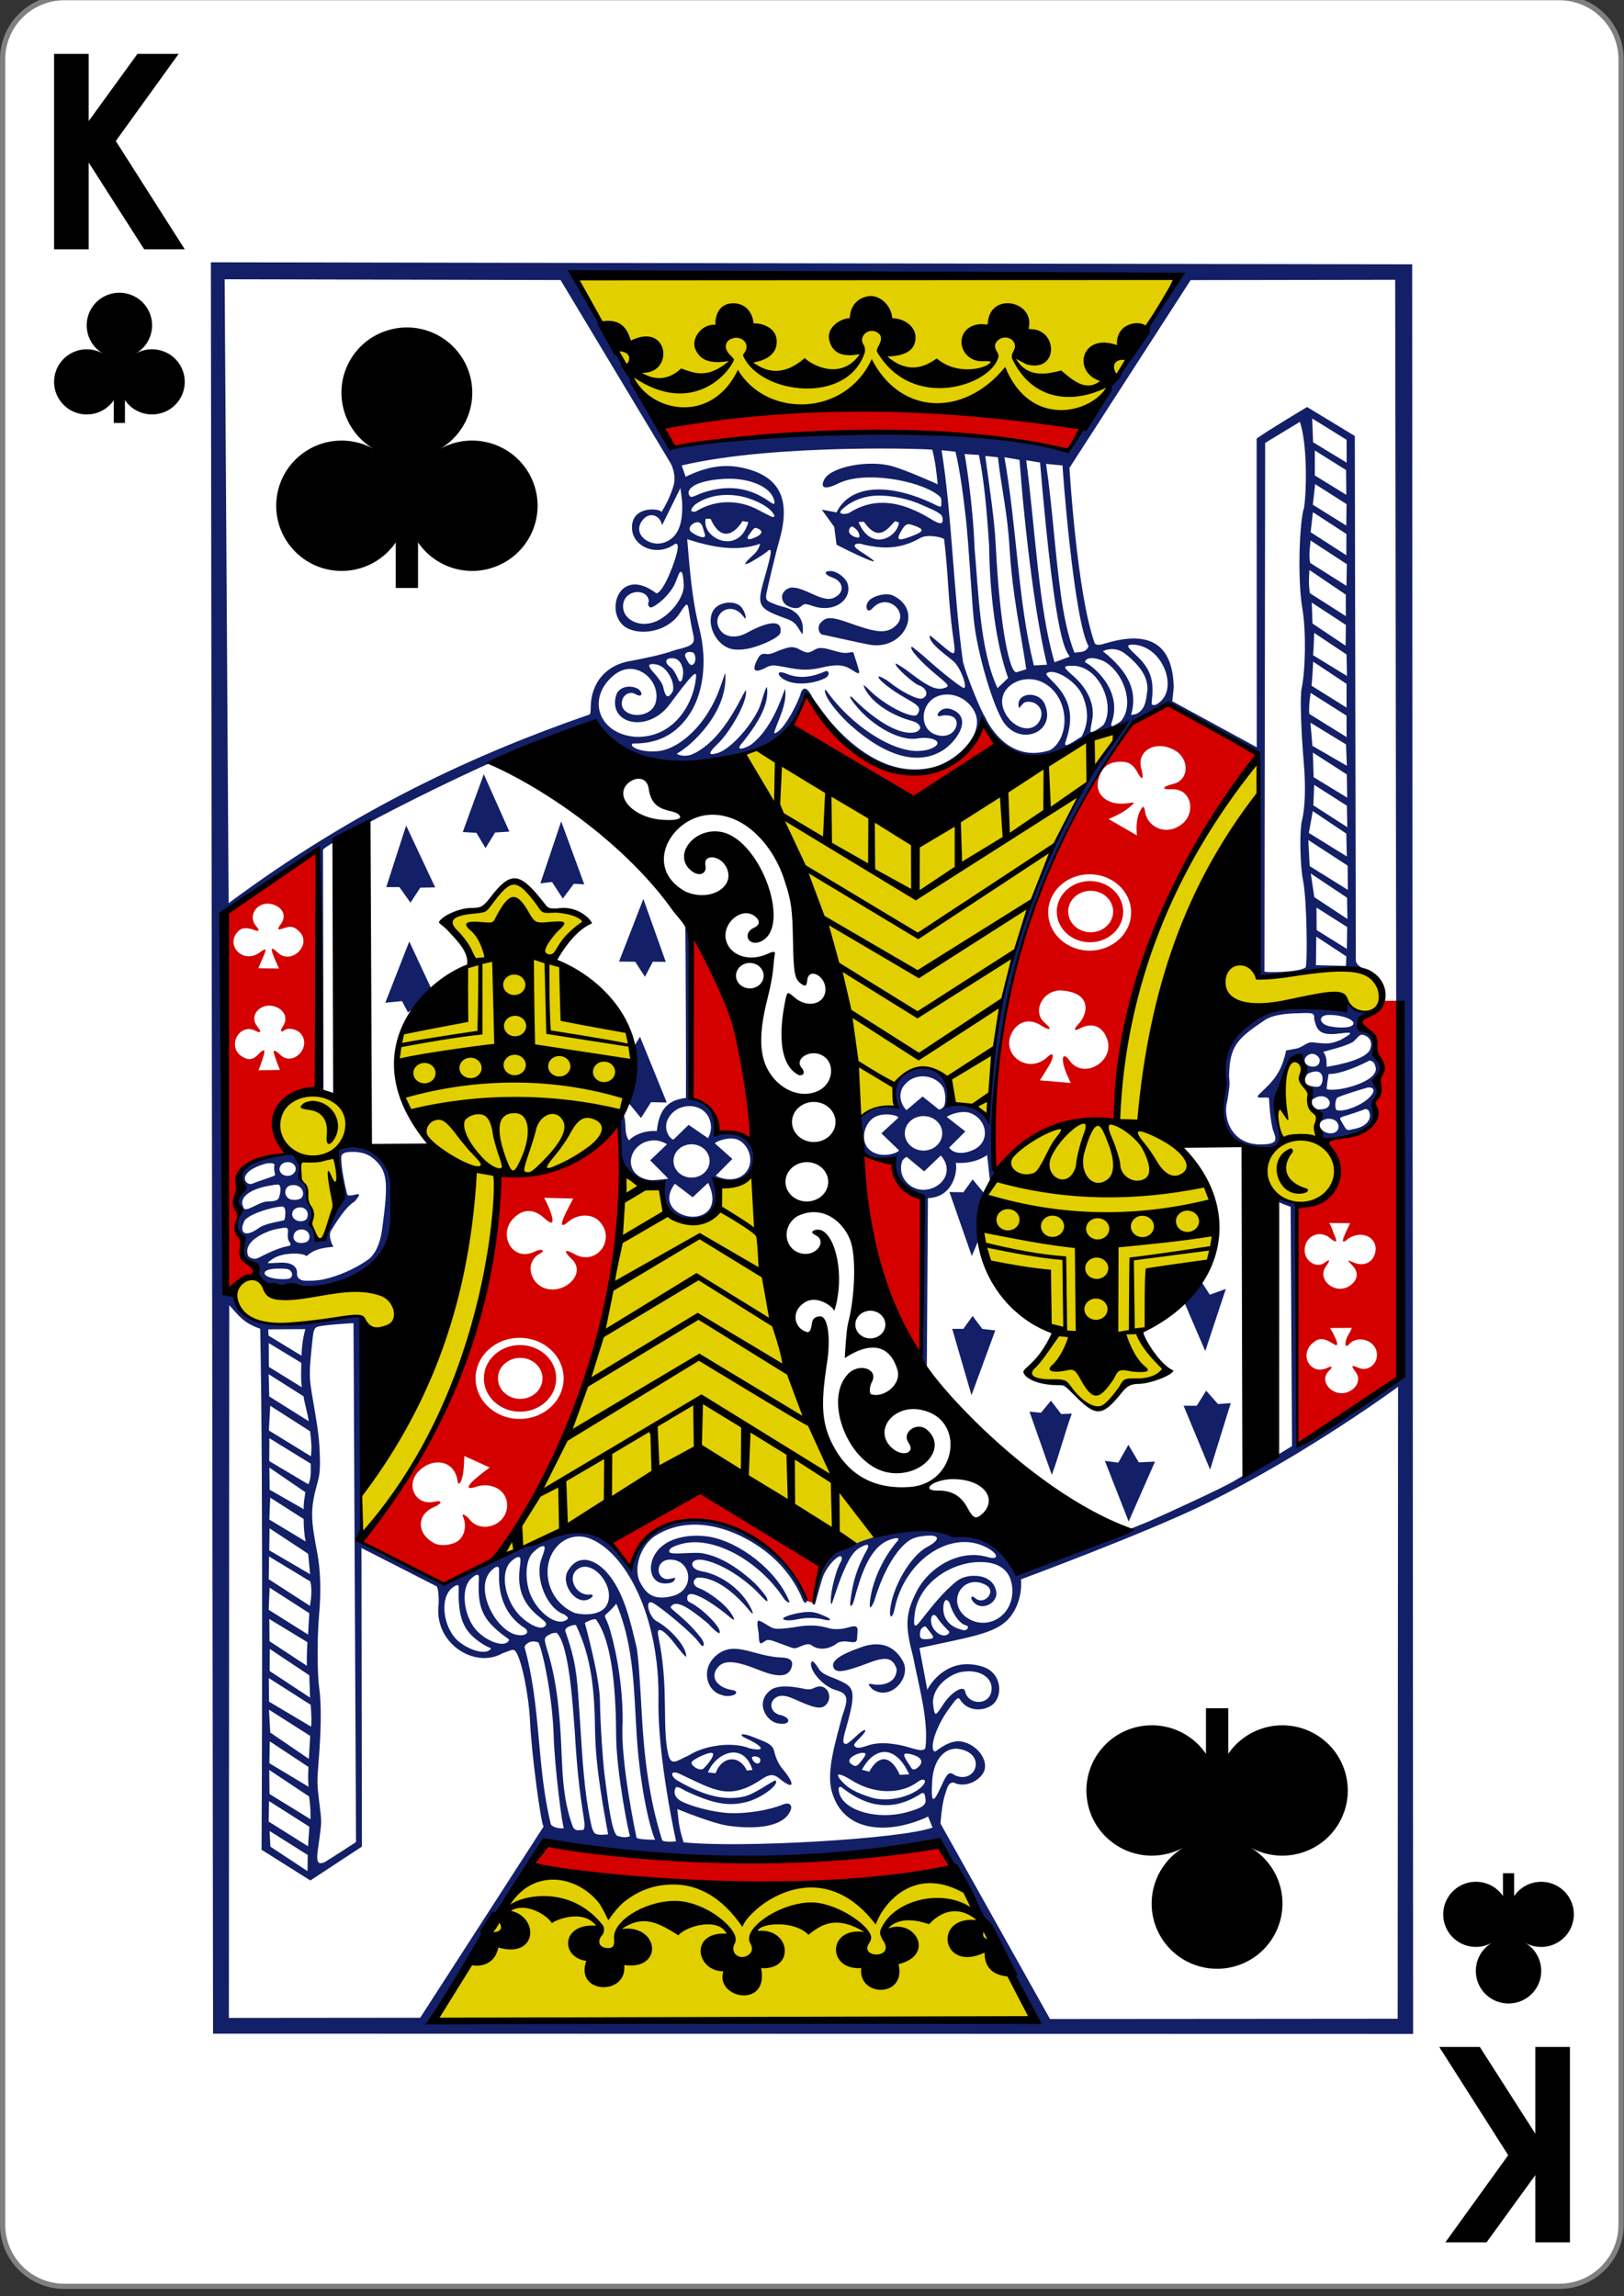 <?xml version="1.0" encoding="UTF-8"?>
<svg xmlns="http://www.w3.org/2000/svg" xmlns:xlink="http://www.w3.org/1999/xlink" width="99px" height="140px" viewBox="0 0 99 140" version="1.1">
<rect x="0" y="0" width="99" height="140" fill="#333333" stroke="none"/>
<g id="surface1">
<path style="fill-rule:nonzero;fill:rgb(100%,100%,100%);fill-opacity:1;stroke-width:0.756;stroke-linecap:butt;stroke-linejoin:miter;stroke:rgb(50.196%,50.196%,50.196%);stroke-opacity:1;stroke-miterlimit:4;" d="M 9.298 719.743 L 224.702 719.743 C 229.633 719.743 233.621 723.748 233.621 728.681 L 233.621 1043.043 C 233.621 1047.977 229.633 1051.981 224.702 1051.981 L 9.298 1051.981 C 4.367 1051.981 0.379 1047.977 0.379 1043.043 L 0.379 728.681 C 0.379 723.748 4.367 719.743 9.298 719.743 Z M 9.298 719.743 " transform="matrix(0.423,0,0,0.42,0,-302.435)"/>
<path style=" stroke:none;fill-rule:nonzero;fill:rgb(0%,0%,0%);fill-opacity:1;" d="M 6.938 23.441 L 7.617 23.441 L 7.617 25.789 L 6.938 25.789 Z M 6.938 23.441 "/>
<path style=" stroke:none;fill-rule:nonzero;fill:rgb(0%,0%,0%);fill-opacity:1;" d="M 11.012 22.316 C 11.547 23.277 11.199 24.488 10.238 25.02 C 9.273 25.551 8.059 25.207 7.523 24.246 C 7.383 23.992 7.297 23.707 7.277 23.418 C 7.203 24.512 6.254 25.34 5.156 25.266 C 4.055 25.191 3.227 24.242 3.301 23.148 C 3.375 22.051 4.328 21.227 5.426 21.301 C 5.715 21.32 5.996 21.402 6.25 21.539 C 5.309 20.977 5.004 19.758 5.566 18.812 C 6.133 17.871 7.355 17.566 8.301 18.129 C 9.246 18.691 9.555 19.91 8.988 20.855 C 8.82 21.137 8.582 21.375 8.297 21.543 C 9.262 21.012 10.477 21.359 11.012 22.316 Z M 11.012 22.316 "/>
<path style=" stroke:none;fill-rule:nonzero;fill:rgb(0%,0%,0%);fill-opacity:1;" d="M 91.621 116.559 L 92.301 116.559 L 92.301 114.211 L 91.621 114.211 Z M 91.621 116.559 "/>
<path style=" stroke:none;fill-rule:nonzero;fill:rgb(0%,0%,0%);fill-opacity:1;" d="M 95.691 117.684 C 96.227 116.723 95.883 115.512 94.918 114.98 C 93.957 114.449 92.742 114.793 92.207 115.754 C 92.066 116.008 91.98 116.293 91.961 116.582 C 91.887 115.488 90.938 114.66 89.836 114.734 C 88.738 114.809 87.91 115.758 87.984 116.852 C 88.059 117.949 89.008 118.773 90.109 118.699 C 90.395 118.68 90.676 118.598 90.934 118.461 C 89.992 119.023 89.684 120.242 90.25 121.188 C 90.812 122.129 92.039 122.434 92.984 121.871 C 93.93 121.309 94.238 120.09 93.672 119.145 C 93.504 118.863 93.266 118.625 92.98 118.457 C 93.945 118.988 95.16 118.641 95.691 117.684 Z M 95.691 117.684 "/>
<path style=" stroke:none;fill-rule:nonzero;fill:rgb(0%,0%,0%);fill-opacity:1;" d="M 24.125 31.152 L 25.484 31.152 L 25.484 35.848 L 24.125 35.848 Z M 24.125 31.152 "/>
<path style=" stroke:none;fill-rule:nonzero;fill:rgb(0%,0%,0%);fill-opacity:1;" d="M 32.27 28.906 C 33.34 30.824 32.645 33.246 30.719 34.309 C 28.793 35.375 26.367 34.684 25.297 32.766 C 25.012 32.254 24.844 31.688 24.805 31.105 C 24.656 33.297 22.754 34.949 20.555 34.801 C 18.359 34.652 16.699 32.758 16.848 30.566 C 16.996 28.375 18.898 26.723 21.098 26.871 C 21.676 26.91 22.234 27.074 22.75 27.352 C 20.867 26.227 20.25 23.785 21.379 21.898 C 22.512 20.016 24.961 19.402 26.848 20.527 C 28.738 21.656 29.355 24.094 28.227 25.98 C 27.887 26.547 27.41 27.02 26.844 27.359 C 28.77 26.297 31.199 26.988 32.27 28.906 Z M 32.27 28.906 "/>
<path style=" stroke:none;fill-rule:nonzero;fill:rgb(0%,0%,0%);fill-opacity:1;" d="M 11.262 15.199 L 8.789 15.199 L 5.406 9.91 L 5.406 15.199 L 3.297 15.199 L 3.297 3.285 L 5.406 3.285 L 5.406 7.383 L 8.379 3.285 L 10.891 3.285 L 7.059 8.598 Z M 11.262 15.199 "/>
<path style=" stroke:none;fill-rule:nonzero;fill:rgb(0%,0%,0%);fill-opacity:1;" d="M 87.738 124.801 L 90.211 124.801 L 93.594 130.09 L 93.594 124.801 L 95.703 124.801 L 95.703 136.715 L 93.594 136.715 L 93.594 132.617 L 90.621 136.715 L 88.109 136.715 L 91.941 131.402 Z M 87.738 124.801 "/>
<path style=" stroke:none;fill-rule:nonzero;fill:rgb(0%,0%,0%);fill-opacity:1;" d="M 73.516 108.848 L 74.875 108.848 L 74.875 104.152 L 73.516 104.152 Z M 73.516 108.848 "/>
<path style=" stroke:none;fill-rule:nonzero;fill:rgb(0%,0%,0%);fill-opacity:1;" d="M 81.66 111.094 C 82.727 109.176 82.035 106.754 80.109 105.691 C 78.184 104.625 75.758 105.316 74.688 107.234 C 74.402 107.746 74.234 108.312 74.195 108.895 C 74.047 106.703 72.145 105.051 69.945 105.199 C 67.75 105.348 66.09 107.242 66.238 109.434 C 66.387 111.625 68.289 113.277 70.488 113.129 C 71.062 113.09 71.625 112.926 72.141 112.648 C 70.258 113.773 69.641 116.215 70.77 118.102 C 71.902 119.984 74.348 120.598 76.238 119.473 C 78.129 118.344 78.746 115.906 77.617 114.02 C 77.277 113.453 76.801 112.98 76.234 112.641 C 78.16 113.703 80.59 113.012 81.66 111.094 Z M 81.66 111.094 "/>
<path style=" stroke:none;fill-rule:nonzero;fill:rgb(88.627%,81.176%,0%);fill-opacity:1;" d="M 71.859 16.965 L 35.148 17.004 L 39.781 25.156 C 49.324 24.402 57.684 25.133 66.395 25.426 Z M 46.688 45.492 C 46.648 45.539 45.156 45.891 45.309 46.203 C 49.168 53.883 50.883 60.129 52.48 68.016 C 53.301 67.406 54.629 67.434 54.629 67.434 C 53.984 64.508 57.992 64.156 58.008 67.219 C 58.773 67.383 59.566 67.391 60.258 68.105 C 60.598 59.496 63.984 50.594 68.336 44.438 C 63.395 46.219 56.137 50.68 56.137 50.68 C 56.137 50.68 50.117 48.367 46.688 45.492 Z M 76.688 46.516 C 70.098 52.238 67.473 68.18 67.941 68.402 C 59.473 68.113 56.879 76.703 64.203 81.367 C 63.91 82.266 63.188 82.996 62.629 83.789 C 63.387 84.191 64.211 84.277 65.039 84.363 C 65.664 85.051 66.277 85.844 66.957 85.91 C 67.695 85.484 68.223 84.859 68.84 84.316 C 69.609 84.141 70.371 83.945 71.098 83.641 C 70.457 82.809 69.695 81.969 69.68 81.191 C 76.074 77.07 75.219 71.43 69.477 68.523 C 71.223 59.035 73.746 52.98 76.66 48.68 Z M 31.414 53.691 C 30.578 54.062 30.121 54.855 29.512 55.473 C 28.684 55.504 27.879 55.766 27.086 56.086 C 27.086 56.086 28.98 58.516 28.863 58.645 C 22.676 62.348 22.707 67.793 28.625 71.398 C 29.602 79.152 22.41 91.387 22.051 91.031 L 22.027 93.566 C 27.02 88.516 29.867 79.316 30.387 71.754 C 40.547 71.168 40.938 62.129 33.957 58.703 C 33.422 58.246 35.723 56.156 35.723 56.156 C 35.145 55.625 34.168 55.559 33.316 55.492 C 32.777 54.898 32.312 54.305 31.414 53.691 Z M 74.355 60.098 C 75.781 63.043 81.039 59.477 81.945 61.047 C 82.68 61.938 84.289 62.035 84.207 60.535 C 83.91 59.055 82.852 58.723 78.648 59.352 C 77.055 59.594 76.402 59.734 76.414 59.066 C 75.316 57.836 74.363 59.5 74.355 60.098 Z M 79.211 64.41 C 78.035 64.402 77.82 68.645 77.832 69.918 C 74.402 74.867 84.812 74.34 80.332 68.922 C 80.488 68.215 79.762 67.059 79.785 66.551 C 79.418 66.508 79.262 64.59 79.211 64.41 Z M 19.215 66.75 C 17.367 66.789 15.332 68.34 18.285 70.598 C 18.48 70.66 18.184 71.133 18.281 71.859 C 19.109 73.52 18.875 75.973 19.5 75.598 C 20.219 75.164 20.824 73.336 20.68 70.777 C 20.668 70.609 20.426 70.434 20.473 70.25 C 22.145 67.734 20.742 66.719 19.215 66.75 Z M 38.078 71.57 C 37.578 79.855 35.344 87.977 30.324 95.008 C 34.629 93.18 38.812 90.812 42.855 88.789 L 52.27 94.199 C 52.816 93.984 53.195 93.875 53.559 93.547 C 49.23 87.676 47.918 79.242 46.051 71.605 C 45.328 72.074 43.969 72.309 43.969 72.309 C 43.863 74.953 40.848 75.797 40.246 72.348 Z M 15.289 77.957 C 14.281 78.012 13.516 80.305 16.367 80.652 C 18.375 80.922 20.957 80.02 22.23 80.445 C 23.711 82.633 25.055 79.426 23.07 78.895 C 20.941 78.324 16.59 79.777 16.117 78.527 C 15.871 78.098 15.57 77.941 15.289 77.957 Z M 32.273 113.906 L 26.547 123.148 L 62.934 123.07 L 58.211 114.223 C 58.293 114.125 42.312 115.918 32.273 113.906 Z M 32.273 113.906 "/>
<path style=" stroke:none;fill-rule:nonzero;fill:rgb(83.137%,0%,0%);fill-opacity:1;" d="M 40.477 25.953 L 41.062 27.254 C 48.883 26.41 57.062 25.535 65.242 27.484 C 65.242 27.484 65.848 26.285 65.84 26.199 C 58.219 24.383 41.156 24.789 40.477 25.953 Z M 48.324 44.227 L 55.746 48.688 C 55.746 48.688 59.312 46.379 60.836 45.402 L 59.918 44.152 C 56.75 50.531 51.238 45.461 49.176 42.445 C 49.176 42.445 48.609 43.609 48.324 44.227 Z M 68.293 46.441 C 68.805 46.434 69.09 46.617 69.348 47.102 C 69.641 47.648 69.75 47.512 69.566 46.832 C 69.273 45.758 70.512 45.062 71.676 45.785 C 72.516 46.305 72.473 47.555 71.555 47.785 C 70.809 47.969 70.789 48.148 71.441 48.121 C 72.613 48.074 72.922 49.516 72.086 50.215 C 71.125 51.02 69.906 50.441 69.797 49.43 C 69.746 49.141 69.68 49.145 69.578 49.309 C 69.281 49.773 69.25 50.383 69.309 50.934 L 67.582 49.938 C 68.199 49.66 68.574 49.492 69.02 49.066 C 69.078 49.012 69.121 48.973 69.121 48.949 C 69.121 48.902 68.93 48.961 68.578 48.992 C 67.531 49.09 66.73 48.465 66.949 47.559 C 67.133 46.789 67.566 46.453 68.293 46.441 Z M 60.578 71.422 C 62.465 69.445 64.805 68.18 68.051 68.371 C 68.492 60.062 71.648 52.684 76.68 46.047 L 71.18 42.977 L 68.965 44.195 C 63.625 51.125 60.328 59.93 60.578 71.422 Z M 19.352 51.863 C 19.352 51.863 15.613 54.426 13.875 55.66 L 13.879 78.57 L 14.359 78.727 C 14.395 78.773 14.32 78.387 14.539 78.207 C 14.723 78.062 15.008 77.898 15.18 77.844 C 15.66 77.684 15.68 77.391 15.234 77.133 C 14.887 76.938 14.758 76.629 14.797 76.121 C 14.828 75.766 14.812 75.688 14.652 75.441 C 14.449 75.141 14.434 74.758 14.605 74.363 C 14.688 74.176 14.68 74.129 14.539 73.879 C 14.359 73.562 14.34 73.219 14.477 72.855 C 14.527 72.715 14.566 72.406 14.562 72.168 C 14.547 71.258 15.367 70.656 16.875 70.469 C 17.469 70.395 17.484 70.375 17.215 69.918 C 15.695 67.336 19.137 66.008 19.391 66.422 Z M 66.398 53.305 C 67.793 53.289 68.938 54.32 68.953 55.605 C 68.969 56.891 67.852 57.945 66.457 57.961 C 65.059 57.973 63.914 56.941 63.898 55.656 C 63.883 54.371 65.004 53.316 66.398 53.305 Z M 66.422 53.719 C 65.305 53.73 64.41 54.574 64.422 55.602 C 64.434 56.633 65.348 57.461 66.465 57.449 C 67.586 57.438 68.48 56.594 68.469 55.562 C 68.457 54.535 67.539 53.707 66.422 53.719 Z M 66.473 54.312 C 67.23 54.305 67.852 54.863 67.859 55.562 C 67.867 56.258 67.262 56.832 66.504 56.84 C 65.746 56.848 65.125 56.285 65.117 55.59 C 65.105 54.891 65.715 54.32 66.473 54.312 Z M 16.305 55.094 C 16.406 55.094 16.516 55.109 16.625 55.141 C 17.254 55.328 17.473 55.84 17.133 56.32 C 16.863 56.703 16.891 56.734 17.363 56.574 C 17.73 56.449 17.918 56.492 18.211 56.758 C 19.078 57.555 17.777 58.887 16.926 58.074 C 16.504 57.672 16.461 57.789 16.754 58.48 C 16.848 58.703 17.004 59.051 17.004 59.051 L 15.75 59.031 C 15.75 59.031 15.949 58.57 16.039 58.355 C 16.258 57.832 16.266 57.758 15.812 58.086 C 14.789 58.82 13.641 57.551 14.582 56.723 C 14.773 56.555 15.078 56.551 15.504 56.703 C 15.812 56.816 15.848 56.738 15.617 56.469 C 15.113 55.883 15.586 55.102 16.305 55.094 Z M 42.23 57.238 C 41.711 60.305 42.141 64.617 42.121 66.918 C 43.48 67.16 43.492 68.012 43.695 69.074 C 44.355 68.863 45.793 69.766 45.992 69.688 C 46.152 66.574 44.426 57.523 42.23 57.238 Z M 64.734 60.391 C 66.66 60.543 66.285 61.91 65.711 62.473 C 65.438 62.762 65.488 62.891 65.785 62.727 C 66.602 62.273 67.246 62.605 67.504 63.387 C 67.949 64.719 66.043 65.859 65.199 64.66 C 64.914 64.254 64.738 64.348 64.809 64.77 C 64.848 65.18 65.277 66.027 65.277 66.027 L 63.391 65.867 C 63.391 65.867 63.969 64.98 64.074 64.746 C 64.285 64.25 64.176 64.117 63.77 64.516 C 62.582 65.508 60.949 64.227 61.719 62.906 C 62.098 62.258 62.793 62.051 63.539 62.57 C 64.043 62.875 64.152 62.746 63.703 62.375 C 62.859 61.684 63.602 60.305 64.734 60.391 Z M 16.375 61.312 C 16.395 61.312 16.414 61.312 16.438 61.312 C 16.602 61.316 16.77 61.359 16.938 61.445 C 17.406 61.691 17.535 62.172 17.238 62.59 C 17.066 62.828 17.117 62.98 17.312 62.824 C 17.578 62.613 18.16 62.754 18.387 63.082 C 18.965 63.926 17.824 65.023 17.098 64.32 C 16.777 64.012 16.656 63.996 16.691 64.199 C 16.797 64.582 17.066 65.234 17.066 65.234 L 15.758 65.25 C 15.758 65.25 16.039 64.566 16.105 64.219 C 16.152 63.945 16.035 63.984 15.723 64.309 C 15.418 64.621 15.141 64.656 14.758 64.418 C 13.805 63.832 14.574 62.34 15.566 62.844 C 15.91 63.02 15.957 62.918 15.691 62.59 C 15.215 62.008 15.703 61.34 16.375 61.312 Z M 84.328 61.016 C 82.203 63.023 82.871 61.832 83.848 63.375 C 83.848 64.391 84.488 65.184 83.973 66.785 C 83.809 67.094 83.793 67.242 83.883 67.559 C 83.723 69.328 82.184 69.297 80.688 69.566 C 80.938 69.555 83.043 73.168 79.09 73.438 L 79.082 88.109 L 85.297 83.918 L 85.352 61.02 Z M 37.77 68.598 C 36.008 69.637 33.531 72.238 30.426 71.66 C 30.016 80.812 26.734 87.887 22.062 93.957 C 23.664 94.84 25.426 95.895 27.066 96.574 C 28.457 95.918 29.238 95.645 30.602 94.617 C 36.223 86.68 38.023 77.988 37.77 68.598 Z M 52.359 70.324 C 52.656 75.023 53.473 79.48 56.113 83.059 L 56.328 73.07 C 55.383 72.859 54.609 72.293 54.34 70.695 Z M 33.172 73.031 L 34.945 73.074 C 34.945 73.074 34.543 73.812 34.367 74.223 C 34.152 74.727 34.254 74.832 34.656 74.48 C 35.188 74.027 36.023 73.988 36.465 74.395 C 37.633 75.48 36.402 77.242 35.02 76.461 C 34.426 76.129 34.324 76.242 34.797 76.711 C 35.707 77.496 34.746 78.621 33.676 78.621 C 32.902 78.617 32.402 78.047 32.344 77.418 C 32.316 77.02 32.535 76.625 32.906 76.434 C 33.297 76.234 33.02 76.102 32.594 76.309 C 31.219 76.988 30.301 75.23 31.344 74.238 C 31.945 73.664 32.578 73.723 33.184 74.273 C 33.609 74.656 33.762 74.625 33.645 74.168 C 33.523 73.66 33.172 73.031 33.172 73.031 Z M 81.031 74.57 L 82.301 74.578 C 82.176 74.867 82.016 75.16 81.91 75.445 C 81.801 75.758 81.883 75.797 82.219 75.496 C 83.098 74.961 84.027 75.504 83.836 76.363 C 83.703 76.953 83.164 77.242 82.543 76.984 C 81.996 76.754 82.172 76.852 82.48 77.199 C 82.852 77.609 82.754 78.09 82.262 78.406 C 81.395 78.965 80.254 78.027 80.828 77.215 C 81.168 76.73 81.016 76.785 80.707 77.016 C 80.242 77.328 79.543 76.883 79.535 76.273 C 79.484 75.391 80.449 74.902 81.125 75.523 C 81.449 75.777 81.527 75.746 81.383 75.383 C 81.25 75.117 81.207 74.832 81.031 74.57 Z M 81.078 80.969 L 82.41 80.961 C 82.41 80.961 82.391 81.055 82.184 81.406 C 81.941 81.824 81.977 82.254 82.23 81.965 C 82.656 81.469 83.559 81.609 83.852 82.215 C 84.191 82.922 83.52 83.699 82.824 83.398 C 82.371 83.207 82.34 83.246 82.641 83.648 C 82.93 84.039 82.797 84.52 82.32 84.797 C 81.387 85.344 80.27 84.242 81.051 83.543 C 81.258 83.355 81.191 83.262 80.941 83.387 C 79.906 83.902 79.148 82.613 80.043 81.863 C 80.426 81.547 80.715 81.566 81.34 81.969 C 81.535 82.094 81.57 81.965 81.434 81.648 C 81.195 81.113 81.078 80.969 81.078 80.969 Z M 31.648 81.566 C 33.129 81.551 34.344 82.645 34.359 84.012 C 34.375 85.379 33.191 86.496 31.707 86.512 C 30.227 86.527 29.012 85.43 28.992 84.066 C 28.977 82.699 30.164 81.582 31.648 81.566 Z M 31.676 82.008 C 30.461 82.02 29.484 82.938 29.496 84.059 C 29.512 85.184 30.508 86.082 31.727 86.07 C 32.945 86.059 33.922 85.137 33.906 84.016 C 33.895 82.895 32.895 81.996 31.676 82.008 Z M 31.699 82.789 C 32.449 82.781 33.062 83.332 33.07 84.023 C 33.078 84.715 32.48 85.281 31.73 85.289 C 30.98 85.297 30.363 84.742 30.355 84.051 C 30.348 83.359 30.949 82.797 31.699 82.789 Z M 28.305 88.77 L 29.852 89.473 C 29.852 89.473 29.117 90.016 28.824 90.301 C 28.449 90.664 28.477 90.832 28.98 90.66 C 29.941 90.332 30.898 90.832 30.914 91.75 C 30.934 92.977 29.359 93.559 28.609 92.629 C 28.387 92.352 28.117 92.238 28.223 92.465 C 28.477 93.012 28.316 93.703 27.871 93.984 C 27.512 94.211 26.863 94.273 26.531 94.117 C 25.406 93.57 25.352 92.371 26.434 91.898 C 26.977 91.664 26.996 91.441 26.461 91.562 C 25.348 91.812 24.703 90.57 25.508 89.719 C 26.363 88.816 27.754 89.008 27.902 90.348 C 27.93 90.586 28.105 90.414 28.184 90.051 C 28.281 89.781 28.305 88.77 28.305 88.77 Z M 42.738 90.832 C 42.738 90.832 37.055 93.785 37.227 93.914 C 37.262 93.93 38.477 95.523 38.477 95.523 C 41.312 89.656 48.035 94.547 49.105 97.551 C 49.34 97.684 49.379 97.645 49.633 97.75 C 49.656 97.539 50.133 95.457 50.133 95.457 Z M 33.566 112.406 C 33.277 112.73 32.324 113.656 32.445 113.691 C 40.773 115.375 49.371 115.273 58.129 114.426 L 57.465 112.488 C 48.816 114.488 33.566 112.406 33.566 112.406 Z M 33.566 112.406 "/>
<path style=" stroke:none;fill-rule:nonzero;fill:rgb(7.451%,12.157%,40.392%);fill-opacity:1;" d="M 12.855 15.992 L 12.988 123.992 L 86.145 124.008 L 86.086 16.117 Z M 35.102 16.84 L 71.59 16.828 C 69.863 20.918 64.914 27.367 65.145 27.387 C 57.559 26.203 49.738 25.594 40.984 27.285 Z M 13.695 17.027 L 34.172 17.074 L 40.887 28.254 C 40.887 28.254 41.281 28.949 41.039 29.68 C 40.781 30.473 40.555 30.824 40.32 31.23 C 40.348 30.996 38.379 30.762 38.535 32.316 C 38.645 33.367 40.086 33.969 41.164 33.152 C 41.336 33.141 41.336 33.289 41.297 33.543 C 41.195 34.145 40.496 36.055 40.02 36.18 C 37.602 34.34 36.723 37.684 38.355 38.355 C 39.301 38.746 40.758 38.43 41.441 37.387 C 41.965 36.586 41.906 36.719 42.066 37.691 C 42.125 38.055 42.211 38.473 42.254 38.66 C 42.391 39.25 42.254 39.367 41.176 39.629 C 40.305 39.938 39.426 40.105 38.531 40.281 C 36.898 40.523 36.059 41.656 36.012 43.039 C 36.004 43.336 36.012 43.477 35.941 43.562 C 29.02 45.957 21.664 49.316 13.938 55.066 Z M 60.027 43.676 C 59.766 43.285 58.938 41.234 58.707 40.375 C 58.125 36.23 58.027 31.309 57.398 27.449 L 58.242 27.539 C 58.242 27.539 58.559 28.656 58.887 31.676 C 59.051 33.172 59.219 36.285 59.355 37.715 C 59.559 39.84 60.59 43.242 61.23 44.102 C 62.281 45.504 64.398 44.605 63.695 42.941 C 63.332 42.078 61.91 42.215 62.105 43.109 C 62.109 43.27 62.238 42.996 62.449 42.828 C 63.062 42.617 63.754 43.207 63.391 43.914 C 62.938 44.82 61.613 44.402 61.18 43.258 C 60.66 41.895 62.434 40.875 63.754 41.711 C 65.223 42.645 65.219 44.992 64.027 45.73 C 62.027 46.395 60.672 45.047 60.027 43.676 Z M 64.961 45.422 C 64.879 45.375 64.965 45.234 65.062 44.895 C 65.438 43.629 65.207 42.641 64.32 41.703 C 63.828 41.184 63.641 41.09 63.902 40.996 C 64.453 40.801 65.668 41.617 65.996 42.418 C 66.324 43.207 66.406 44.02 65.938 44.906 C 65.613 45.094 65.109 45.477 64.961 45.422 Z M 66.469 44.582 C 66.469 44.434 66.578 43.965 66.605 43.738 C 66.703 42.852 66.258 41.953 65.465 41.25 C 64.801 40.656 64.742 40.598 65.371 40.59 C 67 40.57 68.027 42.996 67.273 44.188 C 67.078 44.375 66.488 44.762 66.469 44.582 Z M 67.852 43.766 C 68.336 41.703 66.172 40.316 66.129 40.383 C 66.238 39.918 67.098 40.188 67.391 40.371 C 68.484 41.051 69.109 42.824 68.434 43.832 C 68.359 43.953 68.27 44.027 68.152 44.094 C 67.926 44.223 67.789 44.328 67.746 44.234 C 67.711 44.164 67.836 43.863 67.852 43.766 Z M 48.797 36.996 C 49.023 36.793 49.09 36.789 49.527 36.941 C 50.887 37.418 51.98 36.52 51.664 35.57 C 51.547 35.227 51.039 34.855 50.723 34.824 C 50.207 34.773 50.199 35.023 50.75 35.215 C 51.43 35.453 51.496 36.117 50.898 36.414 C 50.191 36.852 49.043 35.734 48.195 35.828 C 47.793 35.938 47.531 36.285 47.762 36.711 C 47.941 37.008 48.547 37.191 48.797 36.996 Z M 47.281 36.855 C 46.809 36.652 46.629 36.656 46.723 36.18 C 46.781 35.867 47.273 33.762 47.508 32.949 C 48.207 30.512 47.562 29.156 45.609 28.605 C 44.289 28.23 43.148 28.414 41.797 29.07 L 41.555 28.379 C 47.215 27.035 56.867 27.371 56.832 27.422 C 57.02 28.125 57.09 28.828 57.164 29.527 C 57.164 29.527 55.355 28.707 54.414 28.43 C 52.961 28.016 50.664 28.457 50.254 29.223 C 50.023 29.66 50.141 29.949 51.121 29.469 C 52.719 28.684 55.98 29.297 57.129 30.141 C 57.395 30.336 57.379 30.379 57.383 30.605 C 57.391 30.953 57.414 30.973 56.891 30.715 C 54.152 29.41 51.809 29.555 50.992 31.246 C 50.809 31.195 50.098 31.078 50.098 31.078 L 50.855 32.121 L 50.996 33.211 C 50.996 33.211 52.242 33.855 52.93 34.125 C 53.605 34.395 53.219 34.109 52.387 33.574 C 51.781 33.184 52.266 33.059 52.668 33.211 C 53.496 33.387 54.703 33.613 56.109 32.797 C 56.543 32.547 57.539 32.77 57.555 32.887 C 57.555 32.887 57.684 33.84 57.809 35.828 C 57.867 36.766 57.988 37.996 58.059 38.5 C 58.27 40.023 58.332 40.109 57.465 39.379 C 57.172 39.133 56.688 38.723 56.68 38.746 C 56.57 39.219 57.852 40.055 58.148 40.34 C 58.598 40.773 58.961 41.879 58.777 41.945 C 58.664 41.984 57.445 41.027 56.492 40.168 C 56.133 39.848 55.598 39.414 55.582 39.43 C 55.383 39.551 56.188 40.391 56.938 41.02 C 57.816 41.754 57.918 41.82 57.621 41.93 C 57.074 42.133 56.586 41.875 55.262 40.859 C 55.133 40.762 54.629 40.434 54.605 40.457 C 54.484 40.605 55.707 41.676 55.984 41.77 C 56.5 41.941 56.645 42.402 56.238 42.582 C 55.965 42.699 54.953 42.184 54.145 41.535 C 54 41.418 53.598 41.219 53.57 41.242 C 53.41 41.34 54.312 42.066 55.18 42.551 C 56.023 43.023 56.16 43.141 55.941 43.531 C 55.738 43.934 53.883 42.992 52.953 42.027 C 52.758 41.824 52.602 41.734 52.641 41.805 C 53.043 42.84 54.375 43.586 55.363 43.887 C 55.543 43.941 55.797 44.008 55.914 44.094 C 56.195 44.301 56.133 44.516 55.824 44.637 C 54.766 44.906 53.102 43.719 51.91 42.477 C 51.773 42.422 51.855 42.586 51.891 42.641 C 52.883 44.109 54.785 45.23 55.934 45.023 C 56.605 44.906 57.145 45.094 57.152 45.301 C 57.156 45.473 56.781 45.742 56.062 45.785 C 54.426 45.887 51.879 44.23 50.395 42.129 C 50.348 42.062 50.293 42.039 50.289 42.078 C 50.246 42.523 51.172 43.617 51.879 44.242 C 53.988 46.105 55.988 46.738 57.551 45.699 C 58.434 45.074 59.289 43.703 57.98 43.238 C 57.289 42.992 56.844 43.871 57.441 43.625 C 58.219 43.539 58.395 43.922 58.293 44.281 C 58.094 44.895 57.43 44.988 56.895 44.73 C 55.957 44.258 56.164 42.656 57.375 42.383 C 58.469 42.145 59.418 43 59.543 43.809 C 59.73 45.066 58.188 46.422 56.953 46.758 C 52.738 47.895 49.469 42.496 49.449 42.371 C 49.242 41.996 48.988 41.797 48.824 42.234 C 48.652 42.867 47.695 44.715 47.188 44.703 C 47.348 44.051 48.016 42.953 47.859 41.988 C 47.574 42.777 46.977 44.465 45.84 45.359 C 45.543 45.605 44.68 45.891 45.277 45.262 C 45.996 44.336 46.938 43.07 46.75 41.875 C 46.559 42.145 46.453 42.82 46.234 43.27 C 45.684 44.387 44.492 45.711 43.707 45.926 C 43.125 46.082 43.18 45.902 43.777 45.328 C 44.414 44.715 45.547 42.902 45.477 42.121 C 45.445 41.777 44.297 45.105 42.156 46.008 C 41.578 46.199 41.254 45.953 41.254 45.953 C 42.094 45.512 44.422 43.414 44.211 41.02 C 44.211 41.02 44.086 41.371 43.902 41.902 C 43.105 44.184 41.41 45.68 40.094 45.801 C 39.043 45.898 38.309 45.504 38.57 45.332 C 39.934 45.348 41.055 44.914 41.934 43.695 C 42.828 42.453 43.168 40.457 42.637 38.336 C 42.156 36.426 42.055 34.711 41.891 32.875 C 43.383 33.352 44.887 33.668 46.34 33.152 C 46.195 33.695 45.949 33.766 45.566 34.176 C 45.285 34.477 45.383 34.547 46.469 33.844 C 46.785 33.641 46.902 33.477 46.957 33.531 C 47.051 33.621 46.906 34.184 46.586 35.305 C 46.105 36.98 46.227 37.102 47.977 37.738 C 48.301 37.855 48.422 37.973 48.535 38.098 C 48.59 38.156 48.875 38.637 48.902 38.652 C 48.965 38.691 48.949 38.168 48.914 38.035 C 48.824 37.68 48.617 37.414 48.438 37.312 C 48.094 37.02 47.602 36.992 47.281 36.855 Z M 80.219 58.848 L 80.242 57.105 L 82.074 58.312 L 82.051 58.891 Z M 77.082 59.215 L 77.125 27.004 C 77.125 27.004 78.539 26.145 79.242 25.719 C 79.68 27 79.668 29.738 79.496 30.957 C 79.219 31.75 79.082 35.285 79.391 37.082 C 79.633 38.52 79.582 40.891 79.34 42.023 C 79.246 42.465 79.312 44.543 79.477 46.469 C 79.605 47.938 79.562 49.273 79.367 50.035 C 79.211 50.641 79.258 52.797 79.426 53.629 C 79.68 54.848 79.707 58.762 79.594 58.973 C 79.289 59.289 76.922 59.324 77.082 59.215 Z M 79.992 25.516 C 79.992 25.516 81.406 26.383 82.09 26.816 L 82.094 28.207 L 80.047 26.965 Z M 58.797 27.684 L 59.676 27.738 C 60.02 29.418 60.164 31.324 60.297 33.234 C 60.328 36.184 60.715 39.293 61.457 41.336 L 60.809 41.957 C 59.719 39.617 59.645 35.934 59.41 33.438 C 59.312 30.633 58.82 27.703 58.797 27.684 Z M 80.152 27.465 L 82.059 28.66 L 82.074 30.172 L 80.152 28.988 Z M 60.062 27.801 L 60.832 27.879 C 61.062 29.871 61.414 31.223 61.543 33.418 C 61.711 36.258 62.238 38.59 62.562 40.805 L 61.984 40.98 C 61.598 41.145 60.965 38.523 60.699 33.211 C 60.617 31.605 60.328 29.797 60.062 27.801 Z M 61.23 27.879 L 62.148 28.035 C 62.539 33.078 63.164 37.812 63.828 40.527 L 63.027 40.574 C 62.051 36.695 62 32.207 61.23 27.879 Z M 62.559 28.062 L 63.402 28.199 C 64.379 39.73 65.008 39.586 65.203 40.039 L 64.285 40.379 C 63.309 37.062 63.125 32.391 62.559 28.062 Z M 66.359 39.398 C 66.215 39.785 65.871 39.75 65.496 39.789 C 65.082 38.727 64.84 37.465 64.668 36.227 C 64.293 33.508 64.16 30.961 63.77 28.281 L 64.777 28.379 C 64.746 28.398 65.461 37.836 66.359 39.398 Z M 44.68 29.191 C 46.012 29.254 47.113 29.809 47.215 30.613 C 47.238 30.797 47.082 30.707 46.902 30.578 C 45.762 29.766 44.461 29.512 42.887 30.027 C 42.543 30.137 42.262 30.316 42.109 30.293 C 41.973 30.211 41.93 30.012 42.039 29.852 C 42.406 29.289 44.023 29.16 44.68 29.191 Z M 41.59 30.797 C 41.613 32.066 41.277 32.766 40.551 33.055 C 39.68 33.406 38.562 32.645 39.109 31.797 C 39.523 31.16 40.227 31.355 40.359 32.027 L 41.477 29.758 C 41.477 29.758 41.59 30.48 41.59 30.797 Z M 82.086 30.734 L 82.07 32.043 L 80.031 30.773 L 80.172 29.516 Z M 45.793 30.438 C 46.801 30.809 47.168 31.258 47.207 31.457 C 47.148 31.609 47.047 31.504 46.312 31.137 C 45.18 30.492 43.703 30.383 42.402 31.191 C 42.078 31.25 42.047 31.082 42.371 30.762 C 43.363 30.051 44.73 30.043 45.793 30.438 Z M 53.449 30.219 C 54.336 30.195 55.395 30.406 56.289 30.824 C 56.684 31.008 57.039 31.125 57.297 31.336 C 57.504 31.434 57.52 31.867 57.367 31.898 C 57.23 31.914 57.012 31.816 56.684 31.605 C 54.559 30.324 53.027 30.477 51.793 31.254 C 51.727 31.297 51.516 31.344 51.43 31.336 C 51.195 31.32 51.184 31.23 51.281 31.113 C 51.855 30.523 52.707 30.238 53.449 30.219 Z M 80.035 31.227 L 82.078 32.555 L 82.074 33.852 L 79.898 32.449 Z M 43.023 31.625 L 43.32 31.637 C 44.016 33.195 44.891 32.395 45.258 31.773 L 45.621 31.828 C 45.043 33.914 42.727 32.812 43.023 31.625 Z M 42.512 31.832 C 42.852 31.871 42.836 32.223 42.941 32.48 C 43.18 33.059 42.281 32.566 42.125 32.426 C 41.867 32.172 42.238 31.855 42.512 31.832 Z M 52.66 31.809 C 53.539 33.051 54.051 32.316 54.559 31.777 L 54.797 31.852 C 54.73 32.738 53.102 33.684 52.336 31.828 Z M 55.379 31.957 C 55.473 31.957 55.664 32.02 55.836 32.086 C 56.32 32.27 56.293 32.402 55.758 32.617 C 54.898 32.965 54.602 33.012 54.859 32.516 C 55.008 32.289 55.105 31.988 55.379 31.957 Z M 52.02 32.133 C 52.234 32.281 52.375 32.441 52.398 32.703 C 52.414 32.891 51.746 32.676 51.75 32.379 C 51.773 32.191 51.883 32.039 52.02 32.133 Z M 46.094 32.184 C 46.535 32.336 46.48 32.527 46.172 32.703 C 45.621 32.98 45.387 32.926 45.746 32.484 C 45.91 32.277 45.945 32.188 46.094 32.184 Z M 79.891 32.953 L 82.105 34.398 L 82.082 35.719 L 79.867 34.32 C 79.766 33.754 79.867 33.371 79.891 32.953 Z M 41.512 34.863 C 41.617 34.867 41.656 35.188 41.68 35.656 C 41.719 36.438 40.852 37.52 39.98 37.891 C 38.93 38.336 37.812 37.703 38.004 36.766 C 38.18 35.906 39.508 35.875 39.555 36.672 C 39.426 36.879 39.605 37.055 39.68 37.039 C 40.023 36.953 40.832 36.289 41.164 35.543 C 41.293 35.25 41.371 34.949 41.461 34.883 C 41.48 34.871 41.496 34.863 41.512 34.863 Z M 79.824 34.754 L 82.039 36.254 L 82.043 37.566 L 79.848 36.164 C 79.762 35.578 79.801 35.16 79.824 34.754 Z M 52.895 36.738 C 52.727 36.996 52.863 37.465 53.207 37.066 C 54.094 36.121 55.371 37.312 54.684 38.066 C 54.059 38.746 53.293 38.523 51.68 37.949 C 50.504 37.531 50.32 37.672 50.027 37.973 C 49.789 38.215 49.91 38.715 50.219 38.707 C 51.172 38.91 51.996 39.109 52.984 39.301 C 55.066 39.703 56.348 37.23 54.445 36.312 C 53.992 36.094 53.047 36.375 52.895 36.738 Z M 43.684 36.992 C 42.867 37.66 43.527 39.43 44.727 39.594 C 44.977 39.625 45.352 39.617 45.777 39.508 C 46.617 39.285 47.543 38.832 47.578 38.566 C 47.758 37.359 45.797 38.438 45.539 38.578 C 44.922 38.922 44.27 38.875 43.941 38.465 C 43.207 37.539 44.535 36.484 45.34 37.617 C 45.539 37.902 45.473 37.418 45.25 37.09 C 44.938 36.625 44.129 36.652 43.684 36.992 Z M 79.965 36.738 L 82.047 38.102 L 82.027 39.367 L 80.012 38.016 Z M 80.113 38.586 L 82.086 39.902 L 82.113 41.215 L 80.047 39.949 C 80.086 39.48 80.098 39.035 80.113 38.586 Z M 69.039 39.301 C 70.773 39.336 71.746 41.703 70.828 42.684 C 70.555 42.973 70.336 43.051 70.211 42.941 C 70.188 42.918 70.23 42.656 70.25 42.355 C 70.309 41.402 70.094 40.75 69.336 40.023 C 68.773 39.48 68.559 39.309 69.039 39.301 Z M 47.652 39.605 C 47.324 39.711 46.977 39.93 46.711 39.875 C 46.445 39.82 46.316 39.941 46.211 40.133 C 45.812 40.863 45.934 41.102 46.723 40.688 C 47.098 40.492 47.23 40.562 48.23 40.742 C 48.945 40.867 49.43 40.855 50.059 40.707 C 50.844 40.523 51.309 40.512 51.703 40.711 C 52.098 40.914 52.367 41.188 52.379 40.965 C 52.336 40.703 52.09 40.031 52.035 39.809 C 52.008 39.703 51.812 39.797 51.629 39.809 C 50.98 39.848 50.207 39.309 49.707 39.59 C 49.305 39.816 49.25 39.875 48.703 39.578 C 48.293 39.355 48.008 39.488 47.652 39.605 Z M 68.57 39.844 C 69.742 40.75 70.039 41.555 69.926 42.215 C 69.863 42.691 69.824 43.223 69.312 43.508 C 69.219 43.547 69.078 43.574 68.949 43.59 C 69.348 42.23 68.887 41.012 67.23 39.703 C 67.715 39.484 68.207 39.562 68.57 39.844 Z M 42.047 39.746 C 42.102 39.746 42.156 39.758 42.215 39.773 C 42.418 39.836 42.449 40.328 42.289 40.48 C 42.129 40.637 42 40.508 41.812 40.117 C 41.676 39.902 41.82 39.746 42.047 39.746 Z M 40.961 40.129 C 41.391 40.121 41.551 40.484 41.625 40.773 C 41.688 41.02 41.605 41.754 41.379 41.496 C 41.324 41.34 41.09 40.836 40.906 40.707 C 40.492 40.414 40.531 40.133 40.961 40.129 Z M 39.75 40.488 C 39.812 40.484 39.895 40.492 39.992 40.508 C 40.66 40.613 41.172 41.602 41.012 42.156 C 40.656 42.754 40.527 42.352 40.41 41.805 C 40.32 41.582 40.047 41.227 39.879 41.043 C 39.531 40.664 39.48 40.492 39.75 40.488 Z M 80.051 40.34 L 82.086 41.695 L 82.086 43.141 L 79.953 41.809 C 80.004 41.305 80.027 40.82 80.051 40.34 Z M 38.426 40.781 C 39.422 40.789 40.273 41.859 39.953 42.891 C 39.559 43.969 37.613 43.73 37.941 42.66 C 38.035 42.352 38.395 42.125 38.734 42.32 C 39.227 42.602 39.176 42.145 38.863 41.984 C 38.379 41.734 37.715 41.883 37.562 42.387 C 37.043 44.141 39.488 44.746 40.828 42.938 C 41.32 42.277 41.852 41.566 42.145 41.266 C 42.41 40.996 42.465 41.023 42.422 41.375 C 42.246 43.004 41.004 45.039 38.691 44.922 C 36.441 44.715 35.742 42.516 37.449 41.145 C 37.734 40.918 38.035 40.805 38.328 40.785 C 38.359 40.781 38.391 40.781 38.426 40.781 Z M 50.348 40.914 C 49.523 41.277 48.777 41.414 47.969 41.086 C 47.371 40.844 47.379 41.105 47.637 41.32 C 48.387 41.914 49.758 41.648 50.348 41.32 C 50.539 41.211 50.602 40.898 50.348 40.914 Z M 82.086 43.633 L 82.09 44.941 L 79.816 43.527 C 79.781 43.215 79.82 42.738 79.898 42.246 Z M 79.887 44.062 L 82.055 45.387 L 82.105 46.688 L 80.004 45.473 Z M 80.035 45.887 L 82.102 47.215 L 82.125 48.633 L 80.078 47.383 Z M 29.492 47.203 L 28.211 50.73 L 29.043 50.777 L 29.598 51.711 L 30.18 50.758 L 31.051 50.703 Z M 80.113 47.852 L 82.105 49.121 L 82.133 50.434 L 80.062 49.102 Z M 80.027 49.453 L 82.07 50.824 L 82.105 52.219 L 79.789 50.785 Z M 34.211 50.082 L 32.941 53.859 L 33.648 53.773 L 34.309 54.785 L 34.98 53.883 L 35.617 53.918 Z M 24.758 50.332 L 23.547 54.086 L 24.348 54.086 L 25.023 55.035 L 25.621 54.121 L 26.527 54.102 Z M 79.754 51.215 L 82.152 52.777 L 82.164 54.254 L 79.84 52.809 Z M 82.117 54.734 L 82.141 56.031 L 80.121 54.699 L 79.906 53.258 Z M 39.219 54.809 L 37.738 58.625 L 38.723 58.637 L 39.316 59.555 L 39.797 58.633 L 40.586 58.645 Z M 80.254 55.332 L 82.125 56.523 L 82.105 57.855 L 80.262 56.707 Z M 44.645 70.66 L 43.582 69.711 C 43.566 69.633 44.457 69.242 45 69.496 C 45.723 69.832 46.09 71.027 45.277 71.656 C 44.633 72.156 43.652 71.734 43.637 71.676 Z M 43.699 69.098 C 43.723 67.637 42.891 67.258 42.199 66.961 C 42.199 66.961 42.117 57.695 42.133 57.418 C 42.133 57.457 41.961 56.414 41.941 56.352 C 41.941 56.352 41.773 56.309 41.773 56.312 C 41.801 57.25 41.832 66.879 41.816 66.941 C 40.523 67.074 40.156 67.879 40.039 68.961 C 39.027 68.891 38.371 69.445 38.352 69.539 C 37.98 69.066 38.258 68.371 37.965 67.879 C 37.062 70.758 38.797 72.488 40.312 72.332 C 40.547 75.098 43.852 75.609 43.75 72.254 C 47.75 72.051 46.406 68.66 43.699 69.098 Z M 24.949 57.402 L 23.488 61.137 L 24.504 61.035 L 24.871 61.727 C 26.5 60.41 27.316 62.453 26.492 60.703 Z M 79.973 64.25 C 80.16 64.238 80.402 64.395 80.453 64.605 C 80.484 65.238 79.566 65.09 79.535 64.691 C 79.516 64.41 79.797 64.262 79.973 64.25 Z M 80.559 68.359 C 80.957 68.059 81.59 68.23 81.598 68.684 C 81.605 69.086 81.105 69.215 80.715 68.988 C 80.414 68.816 80.395 68.5 80.559 68.359 Z M 80.613 69.473 C 82.789 69.633 84.414 68.273 83.723 67.293 C 84.309 66.617 83.836 66.227 83.996 65.84 C 84.461 65.406 84.074 64.465 83.961 64.461 C 83.871 63.199 83.473 63.039 82.883 62.363 C 82.707 62.168 83.301 61.98 83.527 61.648 C 82.926 61.859 82.336 61.445 82.34 61.352 L 82.086 61.055 C 78.051 61.215 74.43 61.461 74.547 66.5 C 73.961 68.637 74.938 70.547 77.754 69.969 C 78.371 69.461 77.969 68.727 77.895 68.371 C 77.656 67.398 77.938 66.77 78.016 66.312 C 78.262 64.906 79.387 63.602 79.5 65.812 C 79.695 65.535 79.605 65.492 79.93 65.379 C 80.703 65.125 80.699 65.844 80.539 66.133 C 80.438 66.285 80.285 66.27 80.125 66.254 C 79.902 66.227 79.609 66.148 79.605 66.074 C 79.543 66.301 80.012 66.73 79.961 66.945 C 79.898 67.148 79.859 67.133 80.062 67 C 81.035 66.363 81.637 67.793 80.234 67.625 C 80.926 67.969 79.898 68.961 80.613 69.473 Z M 79.203 61.777 C 79.969 61.746 80.152 61.738 80.113 62.109 C 80.258 62.793 80.441 63.109 81.406 63.039 C 82.379 62.926 82.688 62.871 81.707 63.41 C 81.211 63.609 81.051 63.648 80.465 63.598 C 79.875 63.547 79.922 63.492 79.582 63.676 C 79.395 63.781 79.188 63.906 79.035 63.93 C 78.805 63.969 78.406 64.047 78.406 64.047 C 78.176 65.105 77.828 65.637 77.348 66.141 C 76.672 66.844 76.328 66.965 77.156 66.914 C 77.461 66.934 77.305 66.793 77.434 67.934 C 77.48 68.336 77.559 68.801 77.621 68.953 C 77.836 69.477 77.863 69.734 77.047 69.77 C 75.008 69.902 74.539 68.074 74.812 67.141 C 74.836 66.992 74.93 66.508 74.953 66.121 C 74.965 65.91 74.918 65.73 74.926 65.516 C 74.977 63.773 75.426 63.316 77.109 62.191 C 77.617 61.852 78.527 61.781 79.203 61.777 Z M 80.992 61.879 C 81.934 61.863 82.844 62.281 82.387 62.551 C 82.094 62.727 81.035 62.648 80.742 62.457 C 80.363 62.207 80.508 61.887 80.992 61.879 Z M 39.016 63.211 L 38.641 63.82 L 38.238 66.652 L 38.309 67.23 L 39.074 68.164 L 39.688 67.199 L 40.645 67.219 Z M 83.027 63.082 C 83.637 63.195 83.656 63.711 83.5 64.023 C 83.156 64.719 80.875 65.043 80.875 65.047 C 80.859 64.746 80.906 64.461 80.668 64.125 C 80.668 64.125 82.188 63.762 82.512 63.496 C 82.727 63.316 82.855 63.086 83.027 63.082 Z M 83.473 64.664 C 83.691 64.664 83.809 64.812 83.867 65.113 C 83.895 65.273 83.828 65.41 83.688 65.586 C 83.105 66.164 81.477 66.559 80.891 66.41 C 80.848 66.359 80.949 65.75 80.996 65.48 C 81.777 65.504 83.098 64.867 83.473 64.664 Z M 60.262 68.152 C 59.488 67.117 57.762 67.262 57.945 67.332 C 57.961 66.449 57.801 65.23 56.344 65.098 C 54.875 64.992 54.113 66.773 54.668 67.535 C 53.762 67.184 52.398 68.047 52.398 68.129 C 52.281 68.133 51.23 70.664 54.379 70.805 C 54.66 72 55.148 72.582 56.152 73.074 L 56.145 82.836 L 56.5 83.281 L 56.566 73.051 C 58.176 72.992 58.383 71.293 58.262 70.902 C 58.977 70.934 59.629 70.805 60.176 70.422 L 60.359 72.09 C 60.359 72.09 60.738 71.5 60.656 71.188 C 59.992 61.602 63.789 51.246 68.754 44.543 C 69.016 44.262 69.098 43.926 69.23 43.926 C 70.438 43.332 71.199 42.93 71.199 42.93 C 73.184 43.816 76.723 45.953 76.723 45.953 L 76.73 59.609 C 76.676 59.477 83.344 58.949 83.242 59.113 C 83.242 59.113 82.66 58.902 82.652 58.543 L 82.59 26.582 L 79.68 24.816 C 79.68 24.816 77.277 26.25 76.605 26.742 L 76.613 45.559 L 71.461 42.754 C 71.461 42.754 71.543 42.086 71.551 41.871 C 71.48 39.305 70.113 38.438 67.508 39.191 C 67.156 39.293 66.914 39.379 66.746 39.246 C 65.656 36.289 65.191 28.527 65.195 28.527 L 72.582 17.078 L 85.051 17.059 L 85.113 60.895 L 85.484 83.875 L 79.105 88.125 L 79.062 73.402 C 79.062 73.402 78.152 73 77.914 72.973 C 77.824 72.965 77.707 73.148 77.871 73.246 C 78.105 73.383 78.68 73.578 78.68 73.578 L 78.762 88.168 C 78.762 88.168 76.281 89.691 75.176 90.328 C 74.348 90.797 71.734 92 70.188 92.691 C 69.59 92.957 68.98 93.172 68.926 93.215 C 66.82 94.043 64.918 94.617 63.164 95.473 C 61.949 95.926 62.008 95.477 61.75 95.113 C 59.23 92.801 55.973 92.652 53.328 93.707 C 52.918 93.848 52.41 93.965 52.066 94.184 C 51.969 94.25 51.793 94.324 51.68 94.352 C 51.449 94.398 51.195 94.492 50.98 94.648 C 50.602 94.922 50.348 95.375 50.129 95.82 C 49.992 96.098 49.586 97.391 49.531 97.773 C 49.52 97.836 49.664 97.824 49.668 97.832 C 49.688 97.855 50.082 96.266 50.234 95.965 C 50.566 95.324 50.98 94.941 51.203 94.879 C 51.301 94.863 51.387 95.008 51.25 95.234 C 50.98 95.684 50.758 96.641 50.691 97.07 C 50.633 97.469 50.617 97.785 50.699 97.801 C 50.711 97.812 51.098 96.598 51.273 96.168 C 51.723 95.051 52.008 94.586 52.441 94.348 C 52.883 94.105 52.988 94.141 52.898 94.398 C 52.238 95.582 51.965 96.473 51.828 97.734 C 51.809 97.984 51.945 97.992 52.059 97.578 C 52.422 96.254 52.922 94.469 54.094 93.938 C 54.594 93.73 54.816 93.742 54.762 93.891 C 53.363 95.508 53.012 97.305 53.023 97.887 C 53.027 98.078 53.113 98.043 53.293 97.621 C 53.773 96.027 54.477 94.672 55.309 94.008 C 55.629 93.75 56.02 93.68 56.344 93.645 C 57.328 93.535 57.359 93.871 56.504 94.328 C 55.527 94.848 54.391 96.746 54.262 98.176 C 54.215 98.672 54.406 98.723 54.543 98.066 C 55.129 95.227 57.781 93.359 59.895 94.234 C 60.848 94.629 61.016 95.176 60.188 94.93 C 58.512 94.434 56.645 95.523 55.867 97.051 C 55.168 98.434 55.18 99.16 55.664 101.012 C 55.992 102.727 56.633 104.914 56.41 106.59 C 56.18 106.914 55.453 106.453 54.59 106.352 C 54.074 106.262 53.438 106.234 52.895 106.426 C 52.422 106.59 52.152 106.629 52.066 106.395 C 52.039 106.32 52.434 105.953 52.609 105.75 C 52.891 105.426 52.73 105.371 52.332 105.723 C 52.141 105.898 51.723 106.301 51.609 106.32 C 51.359 106.367 51.352 106.109 51.555 105.449 C 52.27 102.898 52.082 102.852 50.875 102.332 C 49.676 101.906 50.055 101.695 49.527 101.277 C 49.152 101.543 50.012 102.781 50.984 103.055 C 51.781 103.277 51.684 103.656 51.332 104.664 C 50.973 106.082 50.359 107.953 50.703 109.211 C 51.43 111.855 54.344 111.812 56.578 110.754 L 56.848 111.426 C 54.957 112.125 45.02 112.691 41.672 112.324 C 41.414 111.488 41.391 111.273 41.289 110.293 C 41.289 110.293 43.355 111.16 44.387 111.312 C 45.676 111.504 47.66 111.52 48.172 110.43 C 48.332 110.109 48.172 109.836 47.727 110.02 C 46.906 110.359 45.508 110.605 44.379 110.539 C 43.43 110.48 42.082 110.125 41.5 109.801 C 41.223 109.645 40.988 109.344 41.207 108.965 C 41.398 108.926 41.652 109.125 41.801 109.195 C 43.512 109.996 44.449 110.152 45.562 109.852 C 46.41 109.625 47.555 108.789 47.273 108.547 C 46.988 108.637 46.035 109.367 45.383 109.527 C 44.035 109.852 42.602 109.34 41.207 108.504 C 40.777 108.156 40.977 107.906 41.504 108.184 C 43.594 109.16 44.465 109.809 46.473 108.453 C 46.922 108.148 47.172 108.188 47.434 108.375 C 48.469 109.238 48.469 108.754 47.711 107.859 C 47.535 107.656 47.383 107.371 47.277 107.07 C 47.203 106.848 47.188 106.621 47.047 106.477 C 46.812 106.223 46.387 106.102 45.902 105.902 C 45.199 105.617 44.965 105.75 45.484 105.988 C 46.391 106.398 46.832 106.836 45.703 106.598 C 44.684 106.172 42.973 106.402 42.004 107.016 C 41.246 107.355 40.91 107.719 40.734 106.945 C 40.363 105.336 40.738 103.152 40.242 100.34 C 40.148 99.805 40.035 99.465 40.156 99.395 C 40.312 99.301 40.699 99.648 41.18 100.273 C 41.398 100.559 41.836 101.109 41.832 100.996 C 41.852 100.398 40.852 99.281 40.023 98.84 C 39.57 98.594 39.266 97.477 39.785 97.723 C 40.188 97.906 42.273 99.609 42.668 100.215 C 42.852 100.496 43.008 100.316 42.816 99.984 C 42.699 99.789 42.207 99.203 41.73 98.773 C 40.887 98.008 40.789 98.043 40.953 97.887 C 41.273 97.578 41.965 97.98 43.188 99.008 C 43.504 99.375 43.918 99.707 43.867 99.527 C 43.992 99.242 42.77 98.02 42.039 97.688 C 41.902 97.609 41.887 97.527 41.898 97.375 C 41.969 96.801 43.379 97.652 44.547 98.641 C 44.984 99.012 44.625 98.316 44.117 97.84 C 43.719 97.469 43.074 97.004 42.641 96.844 C 42.207 96.68 42.18 96.328 42.52 96.184 C 43.695 96.145 44.906 97.254 45.625 98.125 C 45.824 98.363 46.004 98.551 45.801 98.098 C 45.133 96.734 43.746 95.961 42.781 95.801 C 41.996 95.672 42.016 95.023 42.754 95.098 C 43.562 95.184 44.887 95.859 46.008 96.906 C 46.336 97.211 46.883 97.902 46.77 97.496 C 46.77 97.387 46.426 96.953 46.027 96.539 C 45.109 95.691 44.043 94.945 42.91 94.719 C 42.383 94.578 40.809 94.855 40.797 94.602 C 40.793 94.418 40.965 94.305 41.465 94.156 C 43.41 93.566 46.254 95.113 47.801 97.484 C 47.914 97.656 48.121 97.73 48.137 97.691 C 47.391 95.754 45.062 93.992 43.207 93.688 C 41.941 93.496 40.668 93.789 40.059 94.57 C 39.375 95.449 39.637 96.633 40.66 96.539 C 41.199 96.496 41.156 96.215 41.148 96.207 C 41.109 96.172 40.797 96.309 40.605 96.273 C 39.906 96.145 39.984 94.977 41.008 95.098 C 42.184 95.23 42.344 96.945 41.027 97.301 C 39.812 97.629 39.367 97.113 39.039 96.508 C 38.555 95.617 39.082 94.188 39.941 93.641 C 42.348 92.113 45.383 93.41 47.094 94.941 C 47.941 95.699 48.559 96.598 48.945 97.566 C 49.043 97.789 49.223 97.777 49.16 97.535 C 46.766 91.852 39.562 91.215 38.477 95.562 C 38.477 95.562 38.441 95.695 37.75 94.785 C 36.633 93.312 34.957 92.977 32.887 93.973 C 30.797 94.691 30.09 95.148 28.641 95.832 C 28.43 95.898 27.09 96.746 26.875 96.57 C 24.828 95.309 23.043 94.875 22.074 93.953 C 22.109 93.785 21.945 91.238 21.945 91.238 L 22.031 80.266 C 22.043 80.16 20.945 80.336 19.113 80.594 C 14.242 81.473 14.676 79.113 14.031 78.945 C 13.691 78.883 13.715 79.016 13.652 70.555 C 13.637 68.098 13.598 63.777 13.566 60.953 C 13.539 58.129 13.535 55.777 13.566 55.727 C 13.594 55.68 13.867 55.461 14.184 55.258 C 15.371 54.488 16.039 54.02 18.641 52.203 C 19.23 51.793 19.379 51.723 19.379 51.723 C 19.66 56.809 19.375 62.145 19.504 66.516 L 19.723 66.52 L 19.691 51.844 C 19.242 51.734 29.945 46.012 35.809 44.16 C 35.918 44.125 36.191 44.238 36.191 44.238 C 39.539 48.047 48.383 46.93 49.113 42.312 C 50.566 45.133 56.984 50.629 59.949 44.039 C 59.949 44.039 61.008 45.941 61.922 46.066 C 63.977 46.328 64.203 46.027 68.734 44.023 C 63.539 51.234 60.66 58.879 60.262 68.152 Z M 57.52 66.34 C 57.629 66.66 57.668 67.07 57.57 67.398 C 57.438 67.652 57.238 67.648 57.238 67.648 L 56.242 66.855 L 55.258 67.688 C 55.258 67.688 54.66 67.129 54.992 66.359 C 55.621 65.285 57.059 65.484 57.52 66.34 Z M 83.398 66.301 C 84.043 66.266 83.707 66.945 82.758 67.402 C 82.16 67.688 81.668 67.77 81.453 67.664 C 81.336 67.344 81.438 67.055 81.512 66.926 C 81.918 66.734 83.031 66.402 83.398 66.301 Z M 41.996 67.438 C 42.711 67.426 43.324 67.895 43.344 68.723 C 43.352 69.059 43.164 69.395 43.164 69.395 L 41.977 68.582 L 41.066 69.473 C 40.91 69.52 40.355 68.879 40.742 68.184 C 41.02 67.68 41.512 67.449 41.996 67.438 Z M 59.199 67.879 C 60.195 68.301 60.367 69.59 59.391 70.082 C 58.926 70.316 58.199 70.445 57.859 69.969 L 58.848 68.984 L 57.723 68.105 C 57.676 68.062 58.586 67.621 59.199 67.879 Z M 83.219 67.621 C 83.391 67.625 83.434 67.684 83.484 67.832 C 83.625 68.254 83.266 68.676 82.648 68.809 C 82.078 68.93 82.133 68.992 81.863 68.523 C 81.656 68.156 81.598 68.168 81.93 68.055 C 82.328 67.938 82.758 67.797 83.219 67.621 Z M 54.754 68.156 C 54.754 68.156 54.043 68.82 53.73 69.098 L 54.797 70.129 C 54.848 70.254 53.562 70.781 52.887 69.973 C 52.453 69.445 52.703 68.449 53.324 68.109 C 53.965 67.762 54.875 68.055 54.754 68.156 Z M 56.285 68.047 C 56.918 68.039 57.434 68.504 57.441 69.086 C 57.445 69.668 56.941 70.145 56.312 70.152 C 55.68 70.156 55.164 69.691 55.156 69.109 C 55.148 68.527 55.656 68.051 56.285 68.047 Z M 40.664 69.762 L 39.637 70.746 L 40.742 71.863 C 40.742 71.863 39.863 71.992 39.555 71.938 C 38.047 71.672 38.199 70.043 39.367 69.613 C 39.859 69.457 40.227 69.512 40.664 69.762 Z M 20.555 70.027 C 20.555 70.027 20.746 72.125 20.93 72.84 C 20.805 73.656 20.23 74.207 19.969 75.047 C 19.832 75.418 19.312 75.918 19.215 75.391 C 18.844 74.742 19.203 73.941 18.898 73.477 C 18.742 73.047 18.789 72.797 18.688 72.344 C 18.461 71.977 18.281 71.801 18.312 71.469 C 18.258 69.988 17.855 70.281 17.141 70.398 C 16.551 70.574 15.758 70.645 15.293 70.961 C 14.281 71.613 14.828 71.988 14.445 72.977 C 14.504 73.41 14.617 73.566 14.535 73.941 C 14.137 75.707 14.855 75.562 14.836 75.59 C 14.535 75.996 14.902 76.91 15.043 76.863 C 15.922 77.062 15.602 77.652 15.887 77.969 C 16.172 78.273 16.156 78.426 17.355 78.457 C 19.527 78.621 22.98 78.336 23.734 75.898 C 24.211 72.457 24.902 69.43 20.555 70.027 Z M 42.145 69.766 C 42.754 69.762 43.254 70.211 43.258 70.773 C 43.266 71.332 42.777 71.793 42.168 71.797 C 41.559 71.805 41.062 71.355 41.055 70.793 C 41.047 70.23 41.535 69.773 42.145 69.766 Z M 21.504 70.23 C 21.914 70.227 22.398 70.309 22.793 70.66 C 23.645 71.414 23.68 72.098 23.289 74.996 C 23.18 75.809 22.867 76.492 22.453 76.789 C 21.621 77.383 20.602 77.805 19.766 77.992 C 19.324 78.09 18.938 78.09 18.641 78.086 C 18.316 78.082 18.129 77.945 18.105 77.695 C 18.18 77.023 17.434 76.953 17 76.988 C 16.227 77.016 16.148 77.09 16.633 76.75 C 17.184 76.359 18.449 76.355 18.688 76.586 C 19.184 76.133 19.699 76.082 20.328 76.016 C 20.238 75.891 20.012 75.383 20.164 75.059 C 20.492 74.531 21.043 73.602 21.621 73.254 C 22.195 72.566 21.711 72.875 21.355 72.887 C 21.152 72.891 21.172 72.832 21.137 72.707 C 21 72.172 20.801 71.168 20.801 70.574 C 20.801 70.285 21.094 70.23 21.504 70.23 Z M 17.867 70.957 C 18.09 71.141 18.086 71.395 17.852 71.586 C 17.582 71.801 17.051 71.68 17.039 71.27 C 17.074 70.859 17.598 70.746 17.867 70.957 Z M 56.344 72.543 C 55.418 72.582 54.66 71.668 55.012 70.758 C 55.203 70.512 55.289 70.547 55.289 70.547 L 56.336 71.418 L 57.352 70.449 C 58.18 71.379 57.465 72.477 56.344 72.543 Z M 16.738 70.992 C 16.664 71.258 16.762 71.523 16.773 71.652 C 16.59 71.773 15.809 71.98 15.387 72.168 C 15.098 72.262 14.887 72.008 14.93 71.777 C 15.039 71.348 15.727 71.07 16.223 70.941 C 16.375 70.906 16.629 70.895 16.738 70.992 Z M 16.906 72.219 C 17.188 72.188 17.105 72.754 16.996 73.043 C 16.891 73.25 16.582 73.238 16.301 73.254 C 15.809 73.277 15.188 73.801 14.918 73.715 C 14.832 73.676 14.77 73.461 14.762 73.324 C 14.82 72.57 16.184 72.297 16.906 72.219 Z M 18.395 73.012 C 18.297 73.137 17.996 73.195 17.742 73.133 C 17.328 73.027 17.27 72.477 17.633 72.293 C 18.273 72.098 18.656 72.652 18.395 73.012 Z M 59.293 71.906 L 58.73 72.691 L 57.879 72.676 L 59.242 76.578 L 59.887 75.059 C 59.973 74.355 60.078 73.66 60.16 72.957 Z M 41.141 72.172 L 42.227 72.996 L 43.168 72.117 C 43.859 73.551 43.055 74.203 42.199 74.184 C 41.258 74.16 40.258 73.332 41.141 72.172 Z M 17.176 73.566 C 17.523 73.508 17.371 74.367 17.324 74.395 C 17.102 74.469 16.152 74.578 15.75 74.891 C 14.895 75.504 14.531 75.125 14.93 74.387 C 15.305 73.961 16.68 73.574 17.176 73.566 Z M 18.262 73.613 C 18.645 73.582 18.91 73.969 18.676 74.34 C 18.359 74.605 17.805 74.406 17.809 74.023 C 17.809 73.785 18.023 73.625 18.262 73.613 Z M 17.695 75.793 C 17.746 75.996 17.668 75.934 17.27 76.039 C 17.051 76.102 16.703 76.234 16.34 76.402 C 15.812 76.645 15.664 76.777 15.477 76.746 C 15.324 76.719 15.152 76.656 15.109 76.52 C 14.926 75.961 15.422 75.395 16.566 75.008 C 16.805 74.93 17.23 74.867 17.379 74.852 C 17.766 74.852 17.348 75.402 17.695 75.793 Z M 18.375 74.961 C 18.926 74.953 19.027 75.633 18.613 75.75 C 17.645 75.977 17.73 74.957 18.375 74.961 Z M 17.684 77.453 C 17.836 77.59 17.859 77.816 17.684 77.934 C 17.363 78.078 16.137 77.949 16.129 77.633 C 16.125 77.422 16.535 77.352 16.918 77.348 C 17.297 77.344 17.559 77.344 17.684 77.453 Z M 73.141 77.992 L 72.125 79.234 L 73.473 82.375 L 74.727 78.586 L 73.75 78.938 Z M 15.863 81.012 C 16.062 90.664 15.945 112.777 15.945 112.777 L 18.918 114.652 L 22.062 112.586 C 22.055 105.625 22.043 100.824 22.035 94.379 L 26.625 96.723 C 26.625 96.723 26.766 96.91 26.742 97.781 C 26.414 100.188 28.934 101.754 30.609 100.812 C 31.258 100.562 31.309 100.52 31.445 100.707 C 31.82 101.227 32.238 103.445 32.305 104.855 C 32.402 106.988 32.996 111.332 33.141 111.359 L 25.617 123.02 L 13.953 123.031 L 13.973 79.574 C 14.574 80.234 14.852 80.668 15.863 81.012 Z M 59.289 80.234 L 58.727 81.02 L 58.047 81.02 L 59.223 85.062 L 60.672 81.117 L 59.883 81.023 Z M 21.703 112.309 C 21.703 112.309 20.246 113.266 19.777 113.543 C 19.535 113.625 19.414 113.641 19.359 113.426 C 19.289 113.16 19.406 112.66 19.508 111.832 C 19.605 111.066 19.605 111.023 19.469 109.93 C 19.332 108.789 19.312 108.742 19.434 107.238 C 19.57 105.559 19.602 103.93 19.461 102.918 C 19.328 101.961 19.34 99.77 19.445 98.551 C 19.582 97.055 19.543 95.742 19.336 94.656 C 18.965 92.723 18.902 92.055 19.301 90.602 C 19.453 90.055 19.527 89.766 19.5 88.855 C 19.469 87.84 19.449 87.508 19.062 85.262 C 18.84 83.969 18.824 83.793 19.043 81.746 C 19.09 81.336 19.105 81.059 19.273 80.93 C 19.473 80.777 21.551 80.672 21.551 80.672 Z M 16.352 81.051 L 18.613 81.035 C 18.438 81.688 18.398 82.184 18.379 82.656 L 16.371 81.434 Z M 16.383 81.887 L 18.367 83.09 C 18.367 83.594 18.324 84.074 18.402 84.582 L 16.391 83.34 Z M 16.379 83.785 L 18.504 85.133 C 18.586 85.656 18.758 86.184 18.82 86.652 L 16.414 85.141 Z M 85.227 84.551 L 85.203 123.082 L 64.008 123.098 L 57.332 111.18 C 57.332 111.18 57.406 110.086 57.574 109.527 C 57.777 108.855 57.832 108.707 58.113 108.676 C 58.867 109.039 59.707 108.562 59.969 108.039 C 60.285 107.391 59.648 106.406 58.664 106.191 C 58.23 106.094 57.754 106.273 57.273 106.609 C 56.996 106.82 56.934 106.844 56.879 106.66 C 56.754 106.238 57.164 105.098 57.891 104.121 C 58.293 103.578 58.402 103.422 58.531 103.629 C 59.055 104.469 60.188 104.301 60.617 103.828 C 61.137 103.258 61.031 101.949 59.859 101.602 C 57.566 100.914 56.504 103.035 56.531 103.031 L 56.051 100.48 C 58.816 99.867 60.414 99.652 61.293 98.883 C 61.988 98.277 62.32 97.227 62.238 96.293 C 62.238 96.293 69.93 93.441 73.531 91.668 C 79.73 88.617 85.227 84.551 85.227 84.551 Z M 73.527 84.789 L 72.957 85.707 L 72.152 85.707 L 73.77 89.602 L 75.027 85.547 L 74.25 85.605 Z M 16.473 85.707 L 18.906 87.266 C 18.957 87.77 19.027 88.219 18.953 88.789 L 16.391 87.215 Z M 64.066 85.398 L 63.457 86.137 L 62.758 86.066 L 64.117 89.922 C 64.539 88.812 64.922 87.301 65.34 86.188 L 64.691 86.215 Z M 16.422 87.688 L 18.941 89.238 C 18.949 89.711 18.973 90.16 18.793 90.496 L 16.414 89.082 Z M 68.789 88.09 L 68.172 89.176 L 67.355 89.07 L 68.805 92.766 L 70.41 89.113 L 69.422 89.16 Z M 16.422 89.48 L 18.605 90.973 C 18.637 90.992 18.48 91.645 18.516 92.016 L 16.438 90.828 Z M 16.473 91.312 L 18.512 92.613 C 18.512 93.102 18.547 93.562 18.629 93.98 L 16.418 92.648 Z M 16.434 93.18 L 18.785 94.734 L 18.906 95.98 L 16.414 94.523 Z M 35.852 93.766 C 38.113 94.551 40.223 98.527 40.141 103.664 C 40.082 107.23 41.234 112.324 41.211 112.266 C 41.211 112.266 40.555 112.344 40.371 112.207 C 39.527 109.586 39.25 106.82 39.125 104.535 C 39.02 102.633 38.91 100.766 38.781 100.328 C 38.414 98.793 38.016 97 36.957 95.832 C 36.129 94.949 35.184 94.793 34.617 95.777 C 34.148 96.586 35.121 97.926 35.93 97.484 C 36.125 97.383 36.246 97.215 35.988 97.219 C 35.148 97.328 34.586 96.258 35.121 95.746 C 36.059 94.852 37.691 96.859 36.926 97.961 C 36.59 98.434 35.715 98.516 35.016 98.336 C 33.461 97.637 33.074 95.938 33.602 94.82 C 34 93.969 34.875 93.461 35.852 93.766 Z M 33.113 94.266 C 33.297 94.273 33.168 94.586 32.996 95.074 C 32.594 96.242 33.34 98.059 34.379 98.426 C 34.688 98.621 34.672 98.695 34.465 98.805 C 33.781 99.152 32.555 98.094 32.23 96.918 C 32 96.066 32.062 95.062 32.508 94.641 C 32.75 94.406 32.941 94.285 33.074 94.27 C 33.086 94.266 33.102 94.266 33.113 94.266 Z M 16.402 94.898 L 18.918 96.422 C 19.031 96.898 18.977 97.402 18.898 97.91 L 16.383 96.285 Z M 31.605 94.93 C 31.793 94.926 31.723 95.215 31.668 95.742 C 31.543 96.961 31.949 97.848 32.883 98.586 C 33.273 98.898 33.383 98.996 33.211 99.16 C 32.969 99.391 32.281 99.078 31.742 98.555 C 30.754 97.598 30.43 95.801 31.207 95.152 C 31.375 95.008 31.508 94.934 31.605 94.93 Z M 59.625 95.238 C 60.703 95.203 61.609 95.594 61.707 96.805 C 61.848 98.582 60.047 99.547 58.801 98.523 C 57.68 97.496 58.824 95.898 60.121 96.652 C 60.773 97.035 59.992 97.898 59.465 97.449 C 59.227 97.246 59.121 97.371 59.289 97.605 C 59.801 98.312 60.809 97.73 60.738 97.109 C 60.602 95.887 58.977 95.898 58.359 96.375 C 57.52 97.023 56.777 97.984 56.227 98.684 C 55.773 99.289 55.676 99.273 55.746 98.523 C 55.93 96.535 57.945 95.293 59.625 95.238 Z M 30.309 95.527 C 30.48 95.52 30.41 95.746 30.422 96.332 C 30.484 97.832 31.168 98.766 32.035 99.293 C 32.328 99.59 31.953 99.801 31.406 99.652 C 30.156 99.297 28.887 96.816 29.953 95.754 C 30.102 95.605 30.219 95.527 30.309 95.527 Z M 29.09 96.016 C 29.266 96.004 29.164 96.336 29.18 96.961 C 29.207 98.277 29.648 98.91 30.707 99.719 C 31.055 99.98 31.098 99.953 30.961 100.098 C 30.594 100.48 29.363 99.93 28.84 99.141 C 28.219 98.199 28.133 96.785 28.715 96.25 C 28.879 96.102 29 96.02 29.09 96.016 Z M 27.879 96.645 C 28.023 96.645 27.941 96.883 27.961 97.449 C 28.012 98.828 28.352 99.512 29.297 100.152 C 29.891 100.559 30.039 100.438 29.855 100.594 C 29.535 100.871 28.66 100.629 28.008 100.117 C 27.027 99.352 26.758 97.465 27.559 96.82 C 27.703 96.707 27.805 96.645 27.879 96.645 Z M 16.438 96.801 L 18.855 98.355 L 18.781 99.66 L 16.379 98.148 Z M 58.758 99.395 C 57.773 99.203 57.402 98.547 57.527 97.805 C 57.566 97.559 57.723 97.418 57.891 97.742 C 58.035 98.258 58.406 98.973 58.914 99.109 C 59.121 99.168 58.945 99.43 58.758 99.395 Z M 37.57 97.777 C 38.672 100.359 38.641 103.18 38.816 105.84 C 39.051 109.379 39.719 111.766 39.941 112.168 C 39.941 112.168 38.855 112.176 38.801 112.031 C 38.801 112.031 37.793 107.336 37.957 105.016 C 37.977 102.418 37.434 100.133 37.105 99.105 C 36.754 98.195 36.734 98.797 37.57 97.777 Z M 16.418 98.711 L 18.742 100.125 C 18.707 100.602 18.699 101.082 18.707 101.562 L 16.43 100.066 Z M 47.738 98.699 C 47.738 98.777 48.074 98.848 48.598 98.73 C 49.184 98.602 49.762 98.629 50.211 98.742 C 50.688 98.863 50.738 98.723 50.309 98.551 C 50.098 98.465 49.766 98.27 49.266 98.277 C 48.766 98.285 47.734 98.531 47.738 98.699 Z M 57.172 98.68 C 57.227 98.777 57.406 98.992 57.562 99.164 C 57.859 99.484 57.945 99.488 57.809 99.617 C 57.492 99.918 56.836 99.477 56.766 98.922 C 56.707 98.512 56.926 98.258 57.172 98.68 Z M 36.316 98.715 C 37.398 100.148 37.547 103.5 37.562 105.883 C 37.574 108.027 38.348 111.957 38.41 111.941 C 38.188 112.062 37.887 112.02 37.602 111.918 C 37.324 111.582 37.156 110.637 36.84 108.09 C 36.758 107.43 36.602 105.34 36.57 103.652 C 36.543 102.168 35.652 98.949 35.652 98.949 C 35.652 98.949 36.004 98.723 36.316 98.719 Z M 35.105 99.07 C 36.09 101.113 36.242 103.137 36.277 105.594 C 36.312 107.914 36.863 110.641 37.07 111.84 C 36.734 111.871 36.383 111.898 36.242 111.758 C 36.152 111.645 36.086 111.469 36.039 111.238 C 35.598 109.23 35.496 107.043 35.375 105.195 C 35.191 102.332 35.145 101.621 34.707 100.191 C 34.461 99.383 34.371 99.398 34.562 99.242 C 34.707 99.125 34.98 99.066 35.105 99.07 Z M 46.25 99.578 C 46.273 100.527 46.406 100.141 46.77 99.988 C 47.043 99.969 47.266 100.109 47.777 100.281 C 48.422 100.504 48.363 100.578 48.82 100.371 C 49.102 100.246 49.324 100.203 49.461 100.305 C 49.992 100.703 50.68 100.484 51.066 100.16 C 51.371 100.016 51.699 100.098 51.953 100.121 C 52.324 100.152 52.227 99.938 52.273 99.508 C 52.316 99.125 52.156 99.094 51.73 99.219 C 51.293 99.348 50.859 99.367 50.477 99.258 C 49.508 98.98 48.797 99.156 48.316 99.227 C 47.176 99.387 47.117 99.281 46.859 99.129 C 46.668 99.016 46.352 98.809 46.242 98.812 C 46.133 98.82 46.168 99.164 46.25 99.578 Z M 56.336 99.176 C 56.445 99.125 56.496 99.262 56.645 99.441 C 56.895 99.746 56.969 99.887 56.758 99.914 C 56.199 99.988 56.059 99.934 56.082 99.613 C 56.098 99.359 56.16 99.262 56.336 99.176 Z M 33.934 99.551 C 34.75 100.312 34.945 104.582 35.035 105.5 C 35.312 110.484 35.824 111.199 35.559 111.574 C 35.246 111.566 35.141 111.672 34.938 111.422 C 34.242 109.594 34.289 107.719 34.184 105.816 C 34.031 103.297 33.766 101.93 33.383 100.68 C 33.133 99.848 33.133 99.836 33.598 99.609 C 33.68 99.566 33.859 99.547 33.934 99.551 Z M 32.828 100.145 C 33.113 100.75 33.684 103.504 33.754 105.875 C 33.812 107.762 34.285 111.449 34.379 111.469 C 34.078 111.492 33.723 111.434 33.578 111.227 C 32.695 107.59 32.992 104.07 31.973 100.414 C 32.035 100.234 32.363 99.945 32.828 100.145 Z M 16.445 100.535 L 18.855 102.141 L 18.902 103.504 L 16.441 101.883 Z M 52.348 100.488 C 50.98 100.973 50.625 101.371 50.84 101.723 C 51.02 102.02 51.562 101.918 53.016 101.363 C 54.105 100.949 54.445 101.133 54.664 101.766 C 54.648 102.695 53.668 102.801 53.117 102.672 C 52.879 102.66 52.914 102.684 53.164 102.973 C 54.289 103.793 55.672 102.207 54.988 101.195 C 54.453 100.273 53.523 100.008 52.348 100.488 Z M 43.785 100.836 C 42.656 101.648 43.055 103.113 43.988 103.336 C 44.25 103.461 44.637 103.402 44.789 103.312 C 44.93 103.227 44.93 103.086 44.645 103.043 C 43.773 102.906 43.281 102.316 43.707 101.723 C 44.113 101.145 44.871 101.258 46.32 101.84 C 47.574 102.344 48.125 102.191 48.273 101.594 C 48.34 101.328 48.262 101.082 47.66 101.059 C 45.984 100.996 44.879 100.051 43.785 100.836 Z M 58.836 103.133 C 58.762 102.711 58.016 103.141 57.52 103.887 C 57.035 104.621 56.984 104.727 56.887 103.961 C 56.742 102.824 58.027 101.938 58.828 101.91 C 59.793 101.812 60.426 102.312 60.449 102.883 C 60.492 104.012 59.031 104.016 58.836 103.133 Z M 16.387 102.312 L 18.938 103.941 C 18.938 103.941 19.02 104.809 18.965 105.273 L 16.402 103.75 Z M 47.098 102.965 C 45.98 103.656 46.633 104.926 47.41 105.07 C 48.23 105.227 48.289 104.699 47.473 104.539 C 47.039 104.379 46.93 103.996 47.098 103.703 C 47.488 103.117 48.207 103.5 48.625 103.684 C 49.551 104.094 50.031 104.246 50.328 103.965 C 50.848 103.465 50.387 102.574 49.699 102.883 C 49.512 102.969 49.371 103.051 48.977 102.957 C 48.379 102.84 47.66 102.715 47.098 102.965 Z M 16.398 104.238 L 18.91 105.836 L 18.828 107.238 L 16.473 105.633 Z M 16.445 106.168 L 18.805 107.73 C 18.77 108.324 18.785 108.559 18.809 108.938 L 16.422 107.504 Z M 58.297 106.613 C 60.191 106.789 59.555 108.797 58.234 108.25 C 57.879 108.004 57.773 108.023 57.379 108.902 C 56.871 110.027 56.75 109.934 56.824 108.633 C 56.879 107.359 57.516 106.617 58.297 106.613 Z M 43.34 106.867 C 43.387 106.867 43.422 106.875 43.445 106.891 C 43.574 107.023 43.188 107.547 42.859 107.852 C 42.617 107.996 42.035 107.602 42.176 107.41 C 42.344 107.227 43.035 106.895 43.34 106.867 Z M 45.871 107.91 L 45.531 107.953 C 45.023 106.898 43.957 107.137 43.625 108.113 L 43.156 108.062 C 43.633 106.867 45.32 106.137 45.871 107.91 Z M 55.426 108.184 L 54.852 108.211 C 54.34 107.07 53.609 106.895 52.988 108.02 L 52.543 107.902 C 53.316 106.465 54.594 106.352 55.426 108.184 Z M 52.559 106.871 C 52.852 106.855 52.816 106.98 52.508 107.363 C 52.242 107.699 52.176 107.75 51.91 107.566 C 51.473 107.266 52.203 106.891 52.559 106.871 Z M 55.281 106.914 C 55.336 106.918 55.402 106.922 55.477 106.941 C 56.066 107.078 56.336 107.336 56.047 107.668 C 55.863 107.871 55.688 107.953 55.57 107.812 C 55.172 107.207 54.953 106.895 55.281 106.914 Z M 46.34 107.242 C 46.402 107.469 46.207 107.629 45.992 107.438 C 45.902 107.363 45.828 107.23 45.84 107.137 C 45.973 107.02 46.297 107.117 46.34 107.242 Z M 16.414 107.914 L 18.844 109.531 C 18.922 110.102 18.938 110.531 18.93 110.918 L 16.43 109.379 Z M 51.883 108.523 C 53.281 109.414 54.922 109.41 55.953 108.637 C 56.184 108.461 56.387 108.457 56.387 108.621 C 56.238 109.242 54.449 110.031 53.055 109.574 C 52.289 109.324 51.66 109.078 51.16 108.414 C 50.863 107.984 51.477 108.266 51.883 108.523 Z M 51.285 108.953 C 53.328 110.59 54.961 110.145 56.195 109.324 C 56.379 109.285 56.383 109.438 56.422 109.719 C 56.473 110.078 56.148 110.254 55.258 110.496 C 53.543 110.965 51.531 110.438 51.172 109.375 C 51.129 109.168 51.043 108.898 51.285 108.953 Z M 16.398 109.809 L 18.859 111.375 L 18.777 112.566 L 16.379 111.062 Z M 16.434 111.633 L 18.758 113.098 L 18.746 114.082 L 16.484 112.59 Z M 33.348 112.156 C 43.273 114.262 50.32 113.301 57.234 112.203 L 63.316 123.289 L 26.426 123.207 C 28.848 119.621 30.863 115.695 33.348 112.156 Z M 33.348 112.156 "/>
<path style=" stroke:none;fill-rule:nonzero;fill:rgb(0%,0%,0%);fill-opacity:1;" d="M 34.609 16.473 L 36.438 19.645 L 36.441 19.793 L 37.453 21.625 L 37.605 21.715 L 37.832 22.117 L 37.855 22.309 L 38.422 23.148 L 38.418 23.328 L 40.809 27.461 C 42.797 26.785 59.109 25.613 65.137 27.645 L 66.023 26.273 L 66.234 26.273 L 67.793 23.773 L 67.77 23.562 L 68.293 23.016 L 68.371 22.766 L 70.09 20.305 L 70.098 19.906 L 72.25 16.625 Z M 71.531 17.074 C 71.531 17.074 70.406 19.047 69.828 19.844 C 69.367 19.504 68.016 19.727 68.09 21.039 C 65.895 20.266 65.355 22.68 67.055 23.23 C 66.18 23.93 65.348 23.133 64.688 22.59 C 64.039 22.738 62.695 23.172 61.938 21.879 C 61.938 21.879 62.254 22.039 62.57 22.211 C 64.371 22.723 64.523 20.484 63.184 20.113 C 63.016 20.07 62.699 20.055 62.699 20.055 C 63.156 18.336 60.27 17.727 60.207 19.793 C 60.207 19.793 59.863 19.738 59.605 19.781 C 58.07 20.035 58.414 22.117 59.98 22.023 C 60.195 22.008 60.391 22.043 60.391 22.043 C 60.363 22.379 58.465 23.008 57.105 21.855 C 56.457 22.309 55.43 22.875 54.098 21.738 C 54.977 21.707 55.82 21.48 55.812 20.562 C 55.809 19.965 55.23 19.43 54.391 19.398 C 54.344 18.73 53.809 18.094 53.105 18.043 C 52.25 18.086 51.812 18.719 51.805 19.391 C 51.074 19.457 50.395 20.047 50.547 20.723 C 50.758 21.648 51.531 21.766 52.414 21.59 C 51.336 23.176 49.59 22.34 49.055 21.832 C 48.41 22.383 47.289 23.125 45.918 22.098 C 46.652 21.988 47.469 21.594 47.336 20.648 C 47.23 19.906 46.324 19.68 45.93 19.719 C 45.93 19.227 45.531 18.414 44.582 18.496 C 43.543 18.582 43.602 19.793 43.613 19.801 C 42.758 19.734 42.133 20.66 42.375 21.254 C 42.668 21.977 43.289 22.203 44.434 22.012 C 43.098 23.16 42.25 22.711 41.523 22.465 C 40.875 23.086 40.016 23.281 39.133 22.727 C 41.109 22.82 40.805 19.605 38.461 20.762 C 38.262 20.16 37.961 19.414 36.734 19.586 L 35.348 17.094 Z M 53.125 20.176 C 53.219 20.176 53.32 20.191 53.422 20.238 C 53.73 20.387 53.785 20.641 53.598 21.012 C 53.531 21.141 53.434 21.293 53.449 21.43 C 55.609 25.133 60.406 23.496 60.863 21.781 C 60.895 21.676 60.84 21.555 60.777 21.438 C 60.594 21.156 60.621 20.926 60.859 20.73 C 61.371 20.32 62.102 20.809 61.805 21.363 C 61.727 21.512 61.641 21.672 61.699 21.867 C 62.922 24.445 65.371 24.648 67.43 23.637 C 66.477 25.195 62.805 26.141 61.277 22.371 C 58.805 25.43 54.898 25.359 53.141 21.891 C 51.535 25.426 46.727 25.492 44.984 22.547 C 43.379 25.902 39.688 25.129 38.648 23.02 C 42.074 25.32 44.344 22.938 44.754 21.922 C 44.754 21.922 44.676 21.801 44.566 21.703 C 44.129 21.305 44.141 20.836 44.598 20.652 C 45.18 20.418 45.727 20.934 45.422 21.441 C 45.34 21.582 45.266 21.613 45.32 21.734 C 46.379 24.031 51.637 24.719 52.715 21.504 C 52.75 21.32 52.73 21.148 52.641 21.012 C 52.391 20.625 52.711 20.191 53.125 20.176 Z M 37.766 21.422 C 38.594 21.469 38.363 22.125 38.195 22.176 Z M 68.57 21.941 C 68.578 21.953 68.059 22.789 68.059 22.789 C 67.785 22.387 67.859 21.887 68.57 21.941 Z M 65.75 26.172 C 65.75 26.172 65.219 27.25 65.043 27.34 C 55.223 24.984 41.504 26.953 41.168 27.176 L 40.566 26.129 C 49.188 24.57 57.777 24.941 65.75 26.172 Z M 49.094 42.16 C 48.133 45.527 45.836 45.863 43.059 46.266 C 39.621 46.762 37.387 45.598 36.348 43.832 C 36.348 43.832 31.426 45.527 29.629 46.516 C 33.352 48.102 38.266 51.605 41.051 55.574 C 42.047 56.781 41.996 56.508 41.984 59.156 C 41.961 64.898 41.969 67.031 41.969 67.031 C 43.508 67.25 43.586 68.223 43.5 69.32 C 44.734 68.82 45.922 69.441 45.914 70.516 C 45.895 72.488 43.793 71.945 43.359 71.727 C 44.035 73.465 43.23 74.184 42.41 74.266 C 41.398 74.367 40.238 73.918 40.586 71.926 C 39.48 72.316 38.09 71.598 37.898 70.395 L 37.852 68.367 C 40.594 63.648 37.188 59.793 33.977 58.52 C 33.977 58.52 34.895 56.789 36.07 56.309 C 36.191 56.273 35.359 55.148 33.961 55.387 C 33.316 55.398 33.465 55.395 32.863 54.668 C 31.668 53.23 31.105 53.129 29.934 54.66 C 29.418 55.332 29.293 55.352 28.688 55.359 C 28.016 55.371 26.988 55.809 26.766 56.203 C 26.715 56.297 26.977 56.387 27.324 56.766 C 27.824 57.309 28.598 58.051 28.473 58.809 C 25.824 59.789 21.418 64.129 26.016 69.719 L 22.676 69.746 L 22.586 49.902 L 20.262 51.086 L 20.309 66.629 L 19.648 66.422 C 19.715 61.465 19.652 56.512 19.5 51.559 L 13.367 55.645 L 13.555 78.949 L 14.207 79.078 C 14.68 82.254 21.512 80.059 21.91 80.336 L 21.945 93.285 L 21.645 93.926 L 27.066 96.68 L 32.059 94.316 C 32.059 94.316 32.73 94.207 32.98 94.086 C 35.051 93.09 36.59 93.32 37.707 94.793 C 38.398 95.703 38.516 95.84 38.516 95.84 C 38.945 93.223 41.469 92.266 43.91 92.957 C 45.703 93.469 48.156 95.129 48.898 97.145 C 48.898 97.145 49.035 97.449 49.168 97.586 L 49.27 97.629 C 49.262 97.574 49.152 97.324 49.109 97.199 C 46.609 91.859 39.508 91.016 38.395 95.371 L 37.395 94.066 L 42.695 91.098 L 49.906 95.504 C 49.906 95.504 49.562 97.043 49.52 97.711 L 49.645 97.762 C 49.68 97.68 49.734 97.359 49.766 97.16 C 49.883 96.434 50.094 95.82 50.379 95.355 C 50.551 95.074 50.75 94.848 50.973 94.676 C 51.406 94.445 51.805 94.473 52.246 94.094 L 51.191 93.363 L 51.176 91.031 L 53.289 93.773 C 53.957 93.637 56.559 92.93 58.094 93.727 C 58.27 93.777 60.531 93.191 61.926 96.102 L 68.711 93.531 C 68.711 93.531 69.145 93.309 69.148 93.25 C 62.402 90.93 55.609 82.773 56.266 82.645 C 56.266 82.645 56.25 81.809 56.309 79.762 C 56.371 77.48 56.352 75.152 56.398 72.863 C 54.102 72.18 54.68 70.473 54.68 70.473 C 53.297 70.746 53.078 70.5 52.73 70.273 L 52.5 68.113 C 53.328 67.465 53.828 67.406 54.852 67.617 C 54.852 67.617 54.355 66.676 54.812 65.906 C 55.195 65.297 56.211 64.914 57.016 65.348 C 58.062 66.008 57.723 67.383 57.574 67.574 C 58.66 67.129 59.988 67.633 60.312 68.625 C 60.484 65.695 60.773 62.418 61.418 59.867 C 62.609 55.258 64.555 50.438 66.977 46.648 C 67.375 46.016 67.879 45.383 68.289 44.789 C 68.668 44.262 68.848 43.922 68.848 43.922 C 68.848 43.922 68.332 44.18 67.785 44.32 C 67 44.512 66.41 44.695 66.316 44.777 C 65.742 45.223 64.988 45.551 64.371 45.793 C 62.199 46.566 60.746 45.398 59.852 43.625 C 59.34 45.871 57.098 47.77 53.801 46.574 C 51.938 45.656 51.352 45.07 49.617 42.684 C 49.473 42.441 49.094 42.16 49.094 42.16 Z M 49.164 42.527 C 50.391 44.781 52.234 46.379 54.027 47.023 C 57.23 48.004 59.352 46.117 59.957 44.383 L 60.57 45.352 L 55.703 48.512 L 48.395 44.191 C 48.516 44.09 49.176 42.582 49.164 42.527 Z M 71.215 42.758 L 69.035 43.934 C 69.035 43.934 67.582 46.074 67.094 46.883 C 64.543 51.004 62.621 55.488 61.613 59.945 C 61.203 61.574 60.77 64.555 60.621 65.988 C 60.387 68.273 60.395 69.211 60.453 71.309 L 60.621 71.48 C 60.621 71.48 60.352 71.91 60.16 72.273 C 59.637 73.258 59.508 73.816 59.535 74.961 C 59.602 77.594 61.328 80.121 63.777 81.156 C 63.918 81.215 64.102 81.289 64.102 81.289 C 64.102 81.289 63.676 82.336 62.91 83.07 C 62.398 83.562 62.289 83.586 62.469 83.828 C 62.719 84.168 63.527 84.461 64.531 84.453 C 64.887 84.449 64.883 84.449 65.539 85.109 C 66.816 86.402 67.203 86.375 68.375 84.922 C 68.723 84.488 68.922 84.387 69.426 84.375 C 70.172 84.363 71.535 83.812 71.531 83.555 C 70.613 83.176 69.559 81.242 69.727 81.223 C 74.754 78.793 75.832 73.723 72.184 69.984 L 75.684 69.941 L 75.738 90.176 C 76.426 89.758 77.98 88.863 77.98 88.863 L 77.984 73.117 C 78.227 73.16 78.469 73.32 78.938 73.395 L 79.023 88.277 C 79.023 88.277 79.477 88.109 79.875 87.875 C 81.836 86.695 85.676 83.961 85.676 83.961 L 85.625 61.02 L 85.113 61.016 L 85.113 83.945 L 79.156 87.926 L 79.168 73.676 C 79.168 73.676 79.637 73.613 79.812 73.59 C 81.555 73.371 82.367 71.332 81.215 69.992 C 80.809 69.516 81.098 69.551 81.973 69.402 C 83.516 69.281 84.375 68.207 83.93 67.438 C 83.738 67.109 83.988 67.145 84.152 66.832 C 84.262 66.586 84.242 66.281 84.195 66.043 C 84.137 65.723 84.277 65.586 84.367 65.383 C 84.504 65.066 84.371 64.707 84.145 64.41 C 83.906 64.094 83.977 63.758 83.973 63.547 C 83.965 63.082 83.781 63.016 83.246 62.562 C 82.844 62.223 83.168 62.148 83.766 61.867 C 84.703 61.426 84.773 59.855 83.531 59.18 C 82.867 58.82 81.652 58.844 79.023 59.219 C 78.027 59.359 76.855 59.453 76.855 59.453 C 76.855 59.453 76.879 50.484 76.828 45.859 Z M 71.211 43.078 C 71.211 43.078 76.539 45.973 76.496 46.051 C 74.695 48.309 67.98 57.297 67.895 68.191 C 62.992 67.609 60.977 71.133 60.738 71.121 C 60.141 57.777 66.047 48.254 69.07 44.215 Z M 67.84 44.82 L 67.82 45.145 L 66.758 46.598 L 66.734 45.145 Z M 66.203 45.32 L 66.234 47.668 L 64.062 49.184 L 63.945 46.738 Z M 46.121 45.789 L 47.234 46.5 L 47.188 48.828 L 45.52 46.012 Z M 76.598 46.68 L 76.598 48.363 C 72.309 53.898 70.043 60.234 69.332 68.262 L 68.289 68.227 C 68.594 60.242 71.539 52.965 76.598 46.68 Z M 47.668 46.75 L 50.297 48.348 L 50.172 51 L 47.785 49.578 L 47.562 49.035 Z M 63.617 46.918 L 63.598 49.387 L 61.559 50.77 L 61.473 48.32 Z M 38.945 47.48 C 39.25 47.484 39.488 47.688 39.543 48.07 C 39.762 49.711 41.117 49.242 41.438 49.738 C 41.559 49.906 41.27 50.051 40.344 49.98 C 38.645 49.855 37.41 48.586 38.281 47.754 C 38.504 47.566 38.738 47.477 38.945 47.48 Z M 50.688 48.578 L 52.934 49.906 L 52.918 52.633 L 50.719 51.383 Z M 60.957 48.621 L 61.121 51.031 L 58.652 52.531 L 58.574 50.137 Z M 65.645 48.648 L 64.219 51.418 L 55.949 56.859 L 49.117 52.75 L 47.855 50.066 L 55.828 54.898 Z M 43.387 49.672 C 45.582 49.652 47.254 51.805 47.824 53.684 C 48.238 54.93 48.301 55.375 48.34 57.348 C 48.375 59.359 48.445 59.707 48.852 59.992 C 49.102 60.168 49.176 60.121 49.211 59.766 C 49.281 58.977 50.305 59.465 50.32 60.297 C 50.336 61.223 49.23 61.516 48.418 60.801 C 47.984 60.422 47.98 60.426 47.84 61.168 C 47.75 61.664 47.109 64.777 48.715 65.559 C 49.016 65.586 49.09 65.363 48.867 65.102 C 48.418 64.578 49.32 63.977 50.055 64.312 C 50.938 64.719 50.844 66.035 49.895 66.5 C 48.809 67.031 47.406 66.418 46.758 65.125 C 46.281 64.176 46.285 62.859 46.781 60.91 C 47.008 60.012 47.109 59.438 47.164 58.75 C 47.18 58.523 47.211 58.277 47.23 58.199 C 47.281 57.992 47.168 57.98 46.781 58.16 C 45.715 58.648 44.559 58.293 44.277 57.391 C 43.941 56.312 45.25 55.203 46.051 55.891 C 46.355 56.148 46.316 56.406 45.953 56.57 C 45.316 56.855 45.531 57.609 46.203 57.465 C 48.422 56.859 46.418 51.121 43.922 50.715 C 42.273 50.449 40.969 52.176 42.16 53.105 C 42.629 53.473 43.105 53.277 43.004 52.766 C 42.863 52.051 43.895 52.129 44.273 52.863 C 44.891 54.059 43.285 55.023 41.789 54.359 C 39.109 52.879 40.957 49.707 43.387 49.672 Z M 53.328 50.16 L 55.535 51.535 L 55.543 54.195 L 53.352 52.988 Z M 58.199 50.406 L 58.199 52.848 L 56.062 54.273 L 56.07 51.672 Z M 63.941 52.027 L 62.84 54.828 L 55.938 59.145 L 50.266 55.84 L 49.297 53.246 L 55.977 57.266 Z M 19.234 52.078 L 19.184 66.262 C 16.949 66.344 15.66 68.375 17.328 70.301 C 17.328 70.301 17.035 70.336 16.695 70.379 C 15.184 70.562 14.168 71.297 14.367 72.191 C 14.426 72.465 14.363 72.742 14.277 72.879 C 14.141 73.246 14.176 73.527 14.355 73.844 C 14.496 74.094 14.473 74.191 14.395 74.379 C 14.219 74.773 14.262 75.078 14.461 75.383 C 14.707 75.605 14.641 75.789 14.605 76.148 C 14.562 76.652 14.66 76.859 15.008 77.059 C 15.453 77.312 15.617 77.73 15.109 77.695 C 14.859 77.676 13.965 78.465 13.965 78.465 L 13.961 55.695 Z M 31.332 53.938 C 31.73 53.938 32.141 54.402 32.727 55.184 C 33.082 55.746 33.09 55.668 33.906 55.645 C 34.738 55.703 35.246 55.906 35.465 56.141 C 35.547 56.227 35.328 56.25 34.797 56.742 C 34.25 57.25 34.172 57.453 33.809 58.023 C 33.676 58.23 33.391 58.25 33.258 58.062 C 33.148 57.91 33.43 57.414 33.949 56.832 C 34.684 56.184 34.531 56.117 33.465 56.215 C 32.719 56.285 32.637 56.25 32.355 55.832 C 31.516 54.277 31.066 54.328 30.25 55.871 C 30.027 56.305 30.113 56.277 29.156 56.203 C 28.402 56.148 28.215 56.324 28.637 56.691 C 29.301 57.195 29.559 58.383 29.52 58.367 L 29.008 58.41 C 29.008 58.41 28.852 58.145 28.781 57.973 C 28.645 57.633 28.273 57.117 27.867 56.715 C 27.293 56.137 27.609 55.824 28.895 55.703 C 29.613 55.633 29.629 55.625 29.961 55.184 C 30.543 54.402 30.93 53.938 31.332 53.938 Z M 62.57 55.461 L 61.82 57.875 L 55.934 61.652 L 51.164 58.699 L 50.535 56.418 L 56.016 59.645 Z M 42.305 57.305 C 42.305 57.305 43.992 60.359 44.602 62.34 C 45.133 64.059 45.859 69.039 45.664 69.344 C 45.246 68.812 43.867 68.93 43.848 68.934 C 43.969 68.352 43.461 67.176 42.285 66.938 Z M 61.633 58.488 L 61.039 60.867 L 56.023 64.184 L 51.906 61.57 L 51.371 59.266 L 55.93 62.094 Z M 32.547 58.52 L 33.195 58.73 L 33.301 63.035 L 38.305 63.816 L 38.414 64.555 L 32.621 63.672 C 32.566 61.84 32.547 58.52 32.547 58.52 Z M 30.004 58.641 L 30.129 63.645 C 30.074 63.629 25.953 64.156 24.375 64.531 L 24.469 63.844 C 24.469 63.844 27.336 63.281 29.41 63.07 C 29.414 61.668 29.406 60.195 29.41 58.77 Z M 76.57 59.723 C 76.57 59.723 77.254 59.781 78.711 59.551 C 82.469 58.957 83.488 59.207 83.965 60.277 C 84.48 61.934 82.512 61.965 82.164 60.914 C 81.945 60.234 81.137 60.379 78.441 60.957 C 76.137 61.453 74.676 61.047 74.711 59.844 C 74.742 58.605 76.273 58.504 76.57 59.723 Z M 45.699 58.711 C 46.164 58.707 46.547 59.051 46.551 59.477 C 46.559 59.906 46.184 60.258 45.719 60.262 C 45.254 60.266 44.875 59.922 44.867 59.496 C 44.863 59.066 45.234 58.715 45.699 58.711 Z M 33.492 58.805 L 34.086 58.973 C 34.086 58.973 34.16 62.234 34.18 62.242 C 35.453 62.504 38.133 62.977 38.133 62.977 L 38.273 63.625 C 37.152 63.379 33.578 62.824 33.578 62.824 C 33.473 61.41 33.492 58.805 33.492 58.805 Z M 29.16 58.852 C 29.16 58.852 29.156 61.457 29.102 62.855 C 29.121 62.844 26.066 63.293 24.512 63.586 L 24.637 63.062 C 25.863 62.812 27.199 62.559 28.551 62.305 C 28.527 61.277 28.539 59.031 28.539 59.031 Z M 31.34 59.418 C 31.715 59.414 32.023 59.695 32.027 60.039 C 32.031 60.383 31.73 60.66 31.355 60.664 C 30.984 60.668 30.68 60.395 30.676 60.051 C 30.672 59.707 30.969 59.422 31.34 59.418 Z M 82.168 61.223 C 82.582 61.789 82.93 61.773 83.34 61.719 C 83.238 61.746 82.754 62.008 82.781 62.098 C 82.793 62.141 82.574 62.855 82.906 62.887 C 84.152 63.004 83.516 64.195 83.664 64.379 C 84 64.734 84.246 64.957 84.016 65.398 C 83.809 65.789 83.512 65.777 83.742 66.113 C 84.234 66.801 83.547 66.941 83.605 67.41 C 83.648 67.695 83.754 68.082 83.641 68.301 C 83.297 68.965 82.09 69.336 80.75 69.383 C 80.559 69.391 80.703 69.105 80.617 68.922 C 80.285 68.727 80.469 68.402 80.582 68.191 C 80.691 67.91 80.691 67.91 80.488 67.766 C 79.918 67.438 79.945 67.285 79.992 67.047 C 80.121 66.348 80.004 66.281 79.773 66.176 C 79.48 66.043 79.523 65.746 79.656 65.371 C 79.746 65.109 79.684 65.043 79.547 64.805 C 79.465 64.664 79.441 64.59 79.438 64.5 C 79.48 64.137 79.129 64.137 78.637 64.492 C 78.219 65.152 78.07 66.02 77.809 66.566 C 77.605 66.988 77.57 67.43 77.809 68.402 C 78.266 69.891 77.922 70.137 76.109 69.812 C 74.746 69.496 74.348 68.156 74.73 66.512 C 74.793 66.246 74.777 65.992 74.75 65.781 C 74.605 64.652 74.93 63.566 75.785 62.828 C 77.223 61.594 77.93 61.406 80.883 61.59 C 82.039 61.672 82.125 61.738 82.125 61.738 C 82.125 61.738 82.133 61.227 82.168 61.223 Z M 60.883 61.488 L 60.531 63.789 L 57.75 65.586 C 56.449 64.629 55.438 64.941 54.516 65.957 C 53.789 65.613 52.336 64.684 52.336 64.684 L 51.973 62.07 L 56 64.66 Z M 31.395 61.934 C 31.766 61.93 32.07 62.207 32.074 62.551 C 32.078 62.895 31.781 63.176 31.406 63.18 C 31.035 63.184 30.727 62.906 30.723 62.562 C 30.719 62.219 31.02 61.938 31.395 61.934 Z M 60.41 64.391 L 60.25 66.609 L 59.262 67.289 L 58.27 67.191 L 58.039 65.816 Z M 31.367 64.309 C 31.742 64.305 32.047 64.582 32.055 64.926 C 32.059 65.27 31.754 65.551 31.383 65.555 C 31.008 65.559 30.703 65.285 30.699 64.941 C 30.695 64.598 30.996 64.312 31.367 64.309 Z M 34.09 64.387 C 34.461 64.383 34.766 64.66 34.77 65.004 C 34.773 65.348 34.477 65.629 34.102 65.633 C 33.73 65.637 33.422 65.359 33.418 65.016 C 33.414 64.672 33.715 64.391 34.09 64.387 Z M 28.68 64.488 C 29.051 64.484 29.355 64.762 29.359 65.105 C 29.367 65.449 29.066 65.73 28.695 65.734 C 28.32 65.738 28.012 65.461 28.008 65.117 C 28.004 64.773 28.305 64.492 28.68 64.488 Z M 78.926 64.762 C 79.113 64.75 79.395 65.012 79.258 65.398 C 79.074 65.844 79.199 65.996 79.504 66.359 C 79.762 66.664 79.719 66.707 79.68 66.902 C 79.613 68.18 80.512 67.633 80.117 68.559 C 80.035 68.762 80.145 69.051 80.184 69.293 C 80.098 69.07 78.449 69.086 78.309 69.309 C 78.074 69.277 77.781 67.848 78.02 67.66 C 78.051 67.66 78.223 67.906 78.309 68.043 C 78.527 68.391 78.578 68.379 78.508 67.977 C 78.242 66.387 78.41 64.77 78.926 64.762 Z M 36.812 64.727 C 37.188 64.723 37.492 65 37.496 65.344 C 37.5 65.688 37.203 65.969 36.828 65.973 C 36.457 65.977 36.152 65.703 36.148 65.359 C 36.145 65.016 36.441 64.73 36.812 64.727 Z M 25.871 64.805 C 26.242 64.801 26.547 65.078 26.551 65.422 C 26.555 65.766 26.258 66.047 25.883 66.051 C 25.512 66.051 25.203 65.777 25.199 65.434 C 25.195 65.09 25.496 64.809 25.871 64.805 Z M 52.363 65.078 L 54.387 66.293 C 54.418 66.676 54.363 67.223 54.496 67.406 C 53.176 67.289 52.504 67.98 52.504 67.98 Z M 31.582 66.004 C 33.801 66.027 35.945 66.359 37.938 66.961 L 37.777 67.617 C 33.793 66.66 29.332 66.594 25.07 67.617 L 24.742 66.926 C 26.891 66.316 29.047 66.023 31.141 66.004 C 31.289 66.004 31.434 66.004 31.582 66.004 Z M 19.051 66.855 C 19.629 66.848 20.223 67.051 20.641 67.484 C 21.422 68.297 21.039 69.797 19.926 70.273 C 18.262 70.98 16.539 69.445 17.25 67.871 C 17.543 67.219 18.301 66.863 19.051 66.855 Z M 60.164 67.191 L 60.137 67.848 L 59.633 67.461 Z M 49.594 67.184 C 50.324 67.176 50.926 67.719 50.934 68.395 C 50.941 69.07 50.355 69.621 49.625 69.629 C 48.891 69.637 48.289 69.094 48.281 68.422 C 48.273 67.746 48.859 67.191 49.594 67.184 Z M 19.086 67.117 C 18.906 67.117 18.609 67.184 18.473 67.297 C 18.121 67.598 18.473 67.609 18.941 67.688 C 19.77 67.832 19.996 68.492 19.918 69.199 C 19.848 69.848 20.082 69.836 20.273 69.598 C 21.051 68.625 20.395 67.199 19.086 67.117 Z M 57.57 67.574 C 57.555 67.582 57.535 67.594 57.535 67.594 C 57.543 67.602 57.555 67.594 57.57 67.574 Z M 31.359 67.867 C 32.355 67.852 32.453 69.355 31.57 71.035 C 31.305 71.539 31.168 71.477 30.883 70.711 C 30.176 68.828 30.336 67.883 31.359 67.867 Z M 33.656 67.918 C 33.848 67.91 34.031 67.98 34.184 68.141 C 34.715 68.703 34.301 69.609 32.875 71 C 32.531 71.336 32.352 71.465 32.223 71.469 C 31.867 71.473 31.867 71.418 32.277 70.207 C 32.457 69.676 32.637 69.09 32.672 68.906 C 32.793 68.324 33.234 67.938 33.656 67.918 Z M 30.059 69.254 C 30.156 69.668 30.324 70.25 30.434 70.539 C 30.539 70.832 30.609 71.109 30.594 71.156 C 30.504 71.383 29.871 71.074 29.422 70.59 C 28.516 69.609 28.152 68.762 28.344 68.309 C 28.621 67.945 29.328 67.785 29.652 68.105 C 29.988 68.434 30.035 69.141 30.059 69.254 Z M 36.34 68.305 C 37.301 68.828 36.191 70.016 34.035 70.996 C 33.113 71.418 33.18 71.227 33.879 70.395 C 34.148 70.074 34.508 69.559 34.684 69.242 C 35.07 68.539 35.461 67.84 36.34 68.305 Z M 26.758 68.273 C 27.062 68.273 27.371 68.574 27.945 69.348 C 28.203 69.691 28.621 70.184 28.875 70.438 C 29.129 70.695 29.328 70.949 29.316 71.004 C 29.215 71.543 26.227 69.82 26.016 69.098 C 25.941 68.656 26.316 68.266 26.758 68.273 Z M 69.617 69.992 C 70.156 71.016 70.199 71.652 69.754 71.883 C 69.117 72.211 68.301 71.707 68.289 70.977 C 68.281 70.73 68.012 69.879 67.766 69.32 C 67.559 68.863 67.531 68.582 67.703 68.559 C 68.363 68.66 69.34 69.508 69.617 69.992 Z M 66.035 69.203 C 65.824 69.785 65.602 70.699 65.602 70.965 C 65.605 71.07 65.535 71.285 65.449 71.441 C 64.898 72.48 63.605 71.625 64.086 70.539 C 64.52 69.562 65.617 68.547 66.051 68.512 C 66.344 68.492 66.066 69.117 66.035 69.203 Z M 66.914 68.645 C 67.129 68.625 67.309 69.062 67.586 69.797 C 67.961 70.789 67.941 71.562 67.535 71.891 C 66.66 72.59 65.746 71.562 66.105 70.277 C 66.391 69.25 66.668 68.664 66.914 68.645 Z M 37.633 68.723 C 38.668 83.461 30.434 94.766 29.848 95.074 L 27.055 96.469 L 22.172 93.996 C 27.262 87.609 30.32 80.277 30.578 71.754 C 35.266 72.188 37.691 68.738 37.633 68.723 Z M 64.508 68.863 C 64.852 68.777 64.609 69.055 64.27 69.504 C 63.906 69.98 63.43 71.289 63.059 71.496 C 62.219 71.863 61.277 71.156 61.785 70.543 C 62.254 69.98 63.633 69.082 64.508 68.863 Z M 69.484 68.98 C 69.613 68.98 69.859 69.062 70.215 69.223 C 71.953 70.012 72.809 71.051 72.062 71.539 C 71.539 71.887 70.98 71.613 70.461 70.699 C 70.281 70.387 69.961 69.926 69.746 69.672 C 69.355 69.207 69.266 68.98 69.484 68.98 Z M 79.27 69.539 C 80.391 69.527 81.305 70.352 81.32 71.383 C 81.332 72.414 80.434 73.262 79.316 73.273 C 78.195 73.285 77.281 72.457 77.27 71.426 C 77.254 70.395 78.152 69.551 79.27 69.539 Z M 78.652 70.023 C 77.336 70.555 77.723 72.461 78.859 72.742 C 79.336 72.867 79.922 72.684 79.68 72.473 C 78.184 72.031 78.176 71.012 78.785 70.27 C 78.883 70.152 78.75 69.98 78.652 70.023 Z M 23.793 72.453 C 23.738 73.527 23.988 74.777 23.426 75.945 C 22.574 77.738 19.855 78.551 18.402 78.387 C 18.102 78.27 17.75 78.16 17.449 78.277 C 17.27 78.348 17.047 78.336 16.855 78.254 C 16.672 78.172 16.492 78.277 16.312 78.215 C 16.102 78.086 15.758 77.785 15.801 77.566 C 15.867 77.254 15.844 77.023 15.445 76.918 C 14.898 76.773 14.789 76.5 14.953 75.699 C 14.988 75.527 15.031 75.449 14.906 75.371 C 14.504 75.121 14.352 74.66 14.621 74.172 C 14.793 73.895 14.93 73.695 14.617 73.473 C 14.496 73.215 14.52 73.117 14.785 72.793 C 15.066 72.48 15.117 72.445 14.938 72.18 C 14.531 71.582 14.996 71.145 15.543 70.898 C 16.277 70.625 16.918 70.484 17.695 70.402 C 17.98 70.418 17.969 70.652 18.141 70.879 C 18.395 71.246 18.035 71.773 18.242 71.961 C 18.539 72.09 18.676 72.344 18.652 72.562 C 18.641 73.07 18.672 73.242 18.82 73.457 C 18.984 73.691 19.047 74.125 18.891 74.418 C 18.75 74.676 18.766 74.66 18.945 74.816 C 19.125 74.969 19.211 75.734 19.145 75.719 L 19.898 75.656 C 19.82 75.734 20.188 74.227 21.051 73.066 C 21.008 72.152 20.633 71.312 20.668 70.105 C 22.531 69.5 23.871 70.961 23.793 72.453 Z M 52.699 70.5 C 52.965 70.695 54.297 71.043 54.348 71.004 C 54.305 71.594 54.688 72.738 56.078 73.125 C 56.086 74.762 56.047 82.336 56.047 82.336 C 54.121 79.34 52.934 75.477 52.699 70.5 Z M 20.316 70.656 C 20.316 70.656 20.391 70.875 20.457 71.297 C 20.574 72.156 20.445 72.273 20.199 71.688 C 19.91 70.996 19.891 71.531 20.215 73.113 C 20.293 73.496 20.289 73.582 20.184 73.84 C 20.121 74 20.008 74.379 19.918 74.672 C 19.652 75.535 19.496 75.785 19.23 75.094 C 19.094 74.742 18.98 74.688 19.078 74.414 C 19.203 74.066 19.176 73.809 18.93 73.473 C 18.891 73.418 18.801 73.293 18.789 72.938 C 18.867 72.137 18.48 72.129 18.402 71.922 C 18.418 71.609 18.262 70.848 18.496 70.871 C 18.688 70.887 19.383 70.906 19.715 70.797 C 19.859 70.746 20.316 70.656 20.316 70.656 Z M 49.172 70.855 C 49.891 70.848 50.48 71.379 50.488 72.043 C 50.496 72.703 49.918 73.246 49.199 73.254 C 48.48 73.262 47.891 72.73 47.883 72.07 C 47.875 71.406 48.453 70.863 49.172 70.855 Z M 29.07 71.516 L 30.055 71.691 C 30.277 71.762 30.07 84.293 22.145 93.312 L 22.082 91.219 C 25.855 86.219 28.586 80.082 29.07 71.516 Z M 45.797 71.836 L 45.965 74.832 C 45.414 74.395 44.004 73.574 44.016 73.559 L 44.027 72.453 C 44.027 72.453 45.238 72.543 45.797 71.836 Z M 38.191 71.852 C 38.43 71.945 38.637 72.16 38.84 72.312 L 38.195 72.711 Z M 60.793 72.082 C 65.047 73.262 69.242 73.242 73.395 72.406 L 73.676 73.137 C 69.172 74.246 64.699 74.168 60.262 72.844 Z M 40.164 72.57 L 40.387 73.863 L 37.977 75.289 L 38.102 73.328 L 39.355 72.582 Z M 61.438 73.719 C 61.828 73.715 62.145 74.004 62.148 74.363 C 62.156 74.719 61.844 75.012 61.453 75.016 C 61.066 75.02 60.75 74.734 60.746 74.375 C 60.738 74.016 61.051 73.723 61.438 73.719 Z M 72.383 73.812 C 72.77 73.809 73.09 74.094 73.094 74.453 C 73.098 74.812 72.785 75.105 72.398 75.109 C 72.008 75.113 71.691 74.824 71.688 74.465 C 71.684 74.109 71.992 73.816 72.383 73.812 Z M 51.879 75.754 C 52.191 76.781 52.113 79.09 51.703 80.656 C 51.578 81.129 51.5 82.801 51.5 82.801 C 51.422 82.887 53.918 80.91 54.707 83.516 C 54.98 84.414 53.859 85.258 53.113 85.008 C 52.969 84.957 53.012 84.516 53.152 84.254 C 53.57 83.477 52.391 83.066 51.711 83.754 C 50.148 85.344 51.738 89.383 54.18 89.785 C 56.203 90.117 57.836 88.266 56.488 87.152 C 55.898 86.664 54.949 87.328 55.379 87.949 C 55.84 88.609 54.988 88.867 54.344 88.254 C 53.223 87.188 54.492 85.586 56.188 85.965 C 58.898 86.543 58.328 90.449 55.48 90.66 C 53.305 90.82 51.844 89.941 50.93 88.391 C 50.07 86.898 50.012 85.711 50.414 83.102 C 50.656 81.555 50.465 80.25 50 80.258 C 49.742 80.262 49.543 80.371 49.5 80.648 C 49.418 81.219 49.344 81.324 48.961 81.117 C 48.473 80.852 48.203 80.008 49.004 79.441 C 49.828 78.859 50.891 79.773 50.844 79.934 C 50.863 79.902 50.949 79.754 51.059 79.09 C 51.426 76.93 50.637 74.645 49.652 75.008 C 49.438 75.086 49.461 75.176 49.742 75.324 C 50.398 75.664 49.816 76.535 48.992 76.445 C 47.828 76.316 47.566 74.812 48.598 74.156 C 50.219 73.355 51.531 74.621 51.879 75.754 Z M 43.922 73.926 C 43.922 73.926 45.988 75.098 46.098 75.395 C 46.164 75.586 46.242 77.258 46.242 77.258 L 42.66 75.172 L 37.5 78.086 C 37.586 77.445 37.965 75.789 37.965 75.789 L 40.707 74.199 C 40.723 74.297 42.598 75.445 43.922 73.926 Z M 69.633 74.125 C 70.02 74.121 70.34 74.41 70.344 74.77 C 70.348 75.125 70.039 75.422 69.648 75.426 C 69.262 75.43 68.941 75.141 68.938 74.785 C 68.934 74.426 69.246 74.129 69.633 74.125 Z M 64.152 74.117 C 64.539 74.113 64.859 74.398 64.867 74.758 C 64.871 75.117 64.555 75.41 64.168 75.414 C 63.777 75.418 63.461 75.129 63.457 74.773 C 63.453 74.414 63.762 74.121 64.152 74.117 Z M 66.906 74.273 C 67.297 74.27 67.617 74.559 67.621 74.914 C 67.625 75.273 67.312 75.566 66.922 75.57 C 66.535 75.574 66.219 75.285 66.211 74.93 C 66.207 74.57 66.52 74.277 66.906 74.273 Z M 60.004 75.168 C 61.867 75.531 63.734 75.906 65.523 76.094 L 65.578 81.148 L 65.055 81.121 L 64.996 76.602 C 63.27 76.48 61.641 76.137 60.113 75.766 Z M 73.867 75.383 L 73.77 75.977 C 73.77 75.977 70.543 76.477 68.855 76.672 C 68.824 77.691 68.816 81.09 68.816 81.09 L 68.172 81.199 L 68.188 76.051 C 70.102 75.867 72.012 75.676 73.867 75.383 Z M 42.652 75.559 L 46.441 77.883 L 46.879 80.34 L 42.461 77.613 C 42.461 77.613 38.441 80.086 36.934 81.004 L 37.402 78.695 Z M 60.184 76.078 C 61.711 76.379 63.238 76.695 64.766 76.82 L 64.816 80.891 L 64.113 80.715 L 64.07 77.414 C 62.875 77.312 61.648 77.098 60.418 76.852 Z M 73.707 76.246 L 73.574 76.797 C 73.574 76.797 71.129 77.129 69.863 77.332 C 69.754 77.355 69.781 80.914 69.781 80.914 L 69.176 80.996 L 69.121 76.844 Z M 66.852 76.676 C 67.238 76.672 67.555 76.961 67.559 77.316 C 67.566 77.676 67.254 77.969 66.867 77.973 C 66.477 77.977 66.16 77.691 66.156 77.332 C 66.148 76.977 66.461 76.68 66.852 76.676 Z M 42.586 78.059 L 47.066 80.867 C 47.066 80.867 47.582 82.324 47.688 83.129 L 42.531 80.039 L 36.055 83.965 L 36.812 81.527 Z M 15.371 78.051 C 15.637 78.055 15.902 78.219 16.039 78.598 C 16.234 79.129 16.598 79.285 17.555 79.273 C 19.43 79.188 21.402 78.383 23.176 79 C 24.035 79.293 24.336 80.465 23.613 80.77 C 22.832 81.098 22.496 80.887 22.227 80.32 C 21.977 80.078 21.668 80.113 19.98 80.375 C 19.238 80.484 18.367 80.582 17.633 80.633 C 15.754 80.766 14.719 80.219 14.492 79.188 C 14.344 78.531 14.926 78.043 15.371 78.051 Z M 66.805 79.172 C 67.191 79.168 67.512 79.457 67.516 79.812 C 67.52 80.172 67.207 80.469 66.816 80.469 C 66.43 80.473 66.113 80.188 66.105 79.828 C 66.102 79.469 66.414 79.176 66.805 79.172 Z M 53.047 79.914 C 53.551 79.91 53.965 80.285 53.973 80.75 C 53.977 81.215 53.57 81.598 53.066 81.602 C 52.559 81.609 52.148 81.234 52.141 80.77 C 52.137 80.305 52.539 79.922 53.047 79.914 Z M 42.582 80.469 C 42.582 80.469 46.27 82.758 47.977 83.812 L 48.914 86.32 L 42.633 82.527 L 34.918 87.117 L 35.852 84.547 Z M 69.258 81.344 C 69.59 82.18 70.195 82.812 70.836 83.461 C 70.836 83.461 70.477 84.082 69.199 84.043 C 68.5 84.02 68.461 84.121 68.223 84.555 C 67.828 85.105 67.508 85.469 67.254 85.645 C 66.809 85.961 65.969 85.484 65.281 84.52 C 65.031 84.164 64.93 84.082 64.168 84.094 C 63.004 84.113 62.582 83.812 63.188 83.332 C 63.719 82.742 64.102 82.09 64.574 81.469 L 65.098 81.527 C 65.121 81.598 64.688 82.793 64.082 83.277 C 63.773 83.598 64.203 83.715 64.953 83.57 C 65.43 83.441 65.551 83.492 65.902 84.164 C 66.629 85.445 67.012 85.383 67.887 84.09 C 68.191 83.512 68.18 83.457 69.016 83.625 C 69.914 83.711 70.184 83.609 69.816 83.32 C 69.074 82.734 68.668 81.359 68.668 81.359 Z M 42.605 82.965 C 42.605 82.965 49.273 87.023 49.258 86.934 L 50.586 89.848 L 42.762 85.012 L 33.16 90.719 L 34.602 87.848 Z M 42.855 85.613 L 45.18 87.035 L 45.164 89.574 L 42.789 88.094 Z M 42.258 85.688 L 42.293 88.195 L 40.199 89.332 L 40.09 86.98 Z M 39.602 87.293 L 39.582 87.391 L 39.633 87.414 L 39.648 87.414 L 39.715 89.676 L 37.309 91.203 L 37.324 88.648 Z M 45.754 87.344 L 47.941 88.695 L 48.02 91.387 L 45.648 89.945 Z M 48.453 88.992 L 50.645 90.406 L 50.711 93.094 L 48.473 91.691 Z M 36.828 88.961 L 36.809 91.445 L 34.617 92.844 L 34.523 90.309 Z M 59.934 92.246 C 59.5 92.66 59.34 92.609 58.969 91.918 C 58.586 91.203 58.012 90.867 57.172 90.879 C 56.117 90.891 56.809 90.258 57.93 90.184 C 59.867 90.113 60.844 91.312 59.934 92.246 Z M 34.031 90.699 L 34.078 93.191 L 31.898 94.223 L 31.84 93.043 L 32.965 91.242 Z M 31.215 94.02 L 31.285 94.473 L 30.883 94.613 Z M 57.324 112.051 C 48.168 113.824 39.395 113.156 33.098 112.062 L 30.207 116.582 L 30.008 116.574 L 29.262 117.746 L 29.34 117.879 C 29.34 117.879 26.934 122.098 25.922 123.43 C 37.688 123.367 63.508 123.402 63.508 123.402 L 61.945 120.48 L 62.031 120.402 L 60.488 117.352 L 59.984 116.824 C 59.984 116.824 59.68 116.273 59.449 115.684 C 59.238 115.137 58.332 113.645 58.332 113.645 L 58.203 113.656 Z M 33.43 112.605 C 33.551 112.695 45.145 114.75 57.18 112.723 L 57.832 113.738 C 47.301 115.934 32.078 113.75 32.68 113.547 Z M 33.621 114.602 C 34.684 114.57 35.754 115.102 36.477 115.98 C 36.707 116.258 37.082 117.082 37.082 117.082 C 37.082 117.082 37.594 116.309 38.09 115.922 C 38.848 115.34 39.824 114.852 41.238 114.902 C 42.539 114.953 43.973 115.605 45.258 117.488 C 45.59 116.406 49.879 112.742 53.387 117.34 C 53.793 116.121 55.688 113.695 58.734 115.406 C 58.941 115.816 59.152 116.27 59.152 116.27 C 57.355 115.102 54.383 115.871 53.672 117.684 C 53.609 117.906 53.688 118.02 53.781 118.234 C 54.707 119.461 52.289 119.422 53.008 118.438 C 53.145 118.211 53.156 118.027 52.941 117.73 C 52.379 116.945 50.676 115.969 49.426 115.988 C 47.98 116.012 46.379 116.891 45.84 117.691 C 45.641 117.988 45.594 118.281 45.77 118.543 C 45.895 118.805 45.848 119.023 45.637 119.18 C 45.137 119.555 44.516 119.121 44.754 118.566 C 44.914 118.32 44.891 118.02 44.57 117.602 C 43.926 116.762 42.418 115.875 41.102 115.895 C 39.219 115.926 37.316 117.168 37.434 118.199 C 37.484 118.652 37.348 118.82 36.949 118.766 C 36.461 118.699 36.41 118.277 36.754 117.934 C 36.805 117.824 36.887 117.555 36.73 117.359 C 34.754 114.875 31.777 115.586 31.094 116.137 C 31.758 115.094 32.684 114.629 33.621 114.602 Z M 31.848 116.316 C 32.594 116.324 33.395 116.848 33.645 117.254 C 33.832 117.078 35.52 116.344 36.336 117.406 C 34.191 117.246 34.156 119.348 35.742 119.555 C 35.012 121.578 38.254 121.711 38.055 119.809 C 40.48 120.148 40.191 117.316 37.906 117.605 C 39.105 116.809 39.918 117.07 41.352 117.996 C 41.836 117.418 43.809 116.883 44.289 117.895 C 42.031 117.758 42.406 120.168 44.094 120.195 C 43.586 121.863 46.898 122.488 46.398 119.996 C 48.5 120.137 48.207 117.516 46.188 117.727 C 46.34 117.25 48.387 117.051 49.289 117.965 C 50.121 117.27 51.043 116.793 52.695 117.797 C 50.438 117.441 50.398 120.148 52.5 119.992 C 52.297 121.781 55.266 121.82 54.777 119.754 C 57.035 119.199 55.801 116.965 54.141 117.574 C 54.883 116.766 56.137 117.152 56.633 117.316 C 58.176 115.703 59.512 117.062 59.512 117.062 C 56.836 116.797 57.406 120.312 60.02 119.047 C 60.012 119.77 60.348 120.398 61.41 120.504 L 62.668 122.922 L 26.797 123.016 L 28.785 119.816 C 28.988 119.875 30.129 119.973 30.379 118.738 C 32.734 119.438 32.902 116.906 31.145 116.5 C 31.355 116.367 31.598 116.312 31.848 116.316 Z M 30.445 117.227 C 30.676 117.574 30.48 117.797 30.078 117.805 C 30.078 117.805 30.34 117.457 30.445 117.227 Z M 59.953 117.777 L 60.184 118.227 C 59.934 118.133 59.902 118.031 59.953 117.777 Z M 59.953 117.777 "/>
</g>
</svg>
